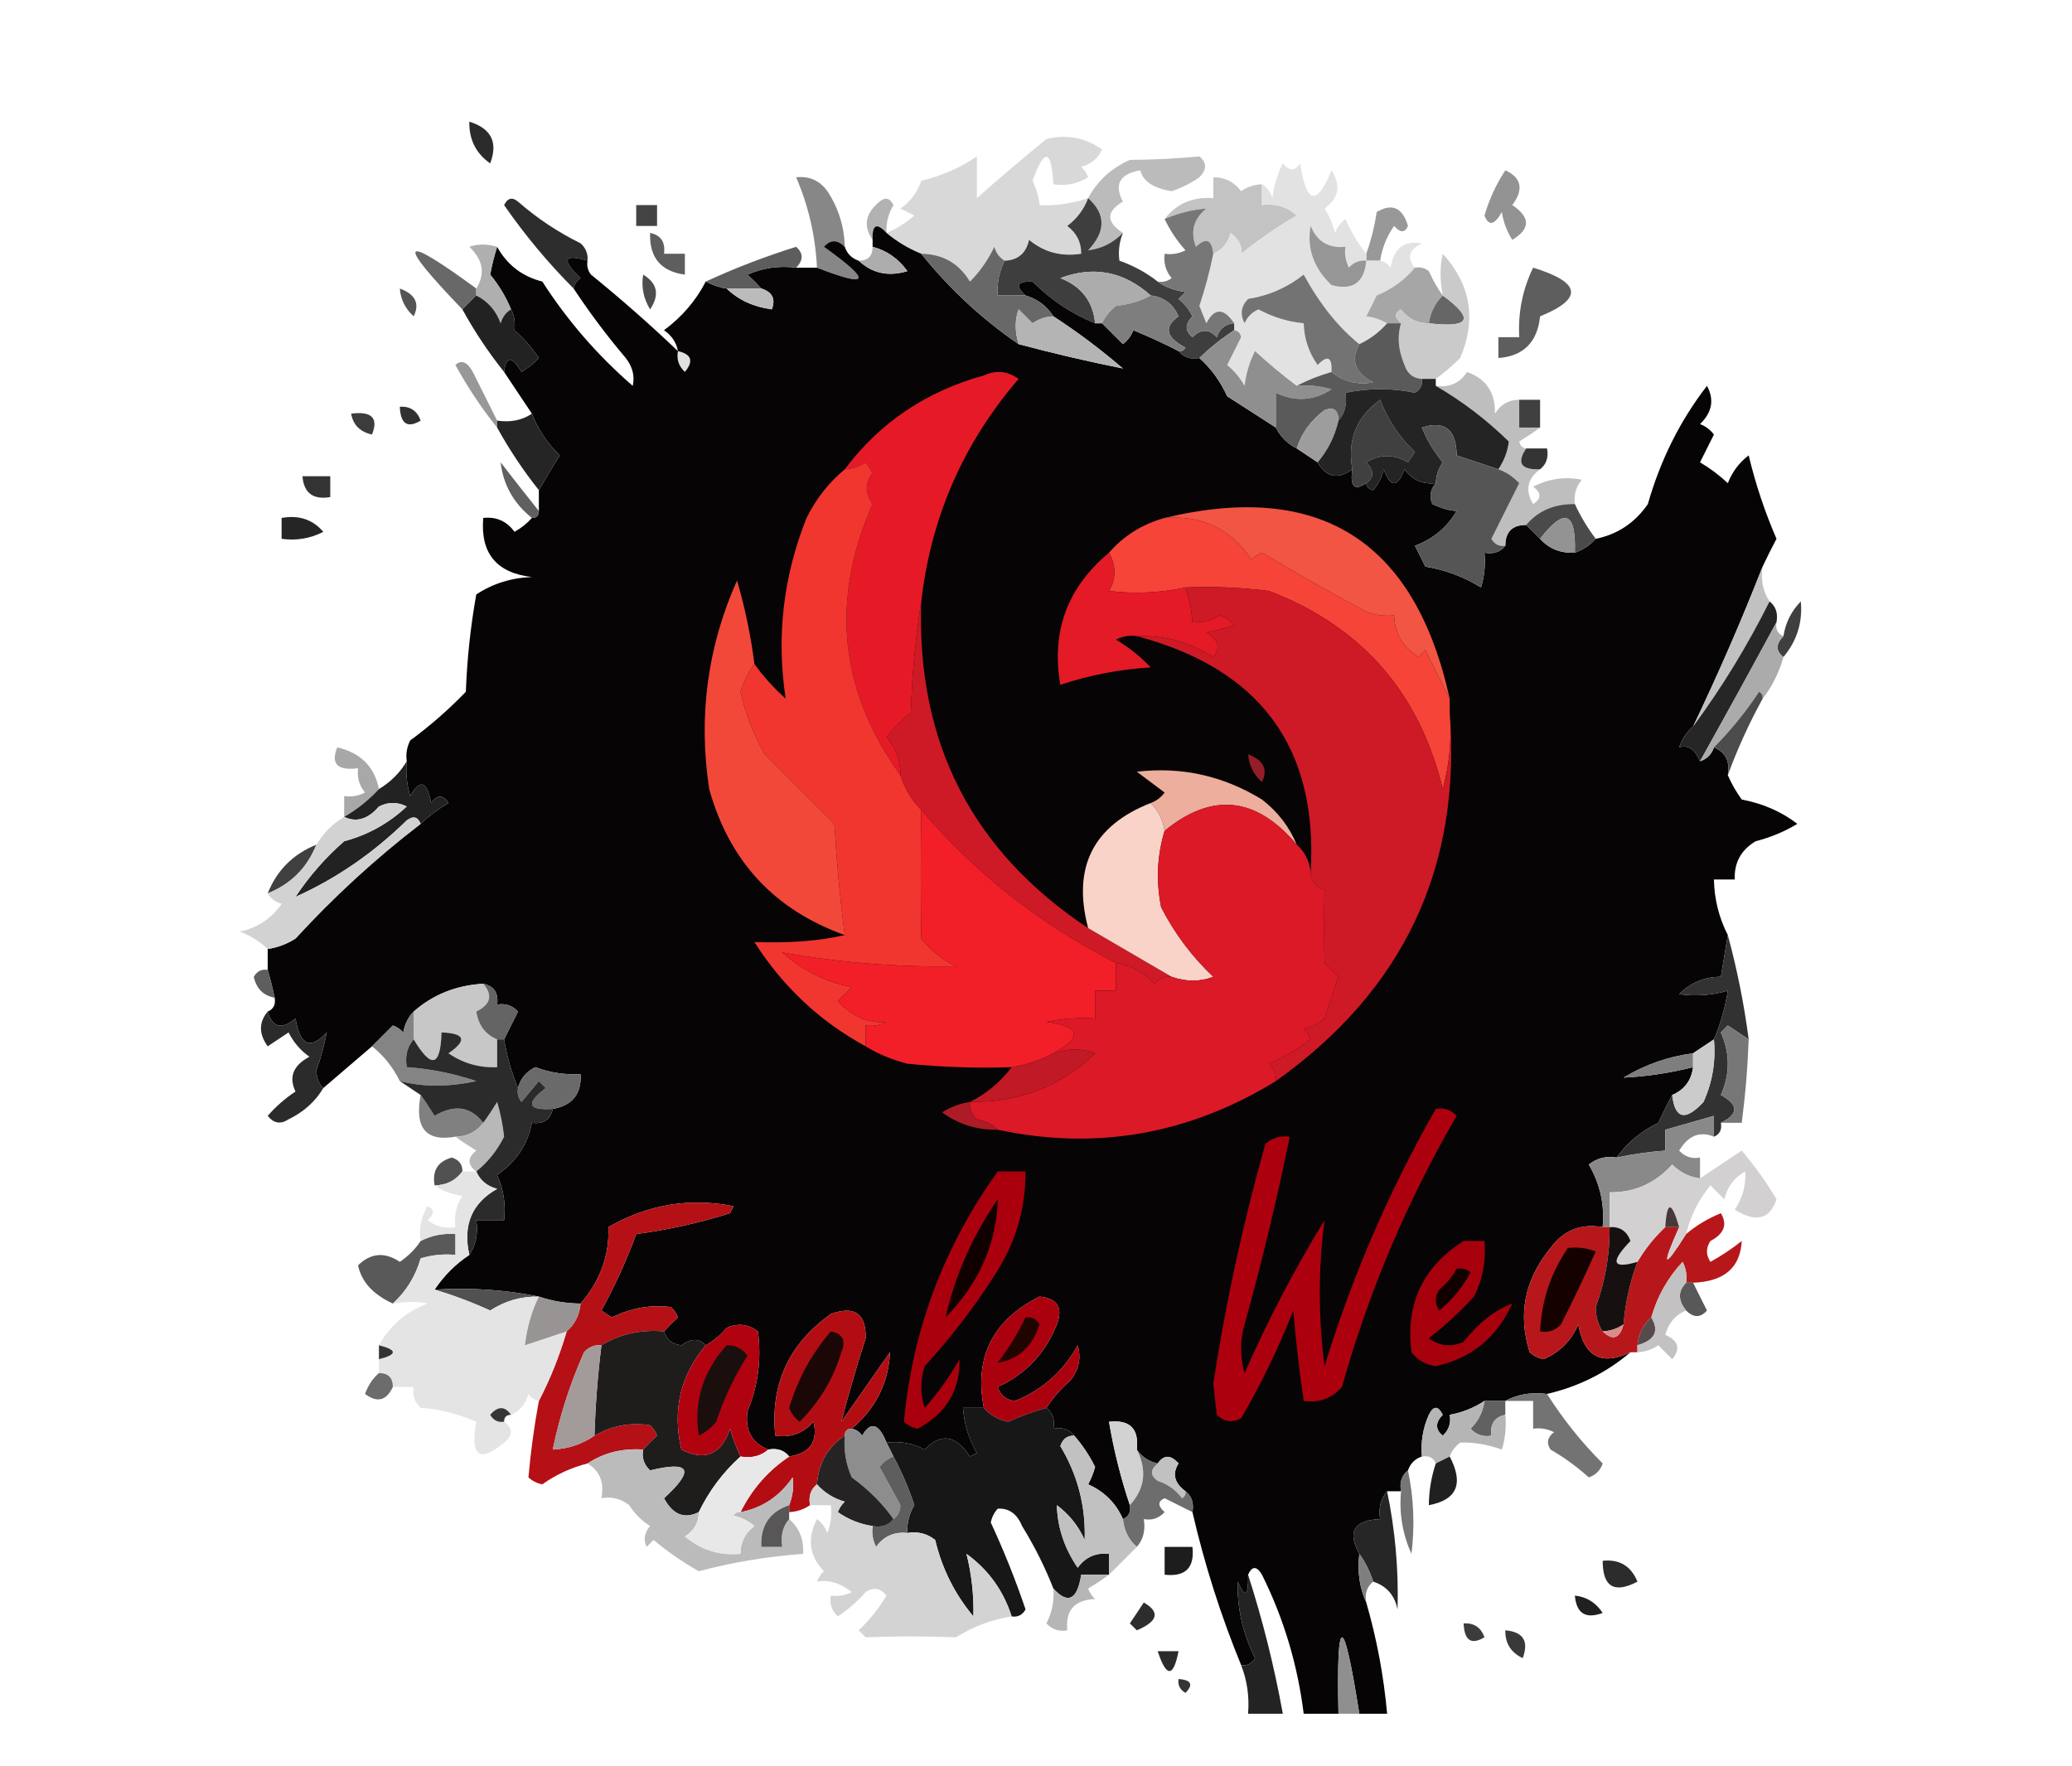 <?xml version="1.0" encoding="UTF-8"?>
<!DOCTYPE svg PUBLIC "-//W3C//DTD SVG 1.1//EN" "http://www.w3.org/Graphics/SVG/1.1/DTD/svg11.dtd">
<svg xmlns="http://www.w3.org/2000/svg" version="1.1" width="298px" height="254px" style="shape-rendering:geometricPrecision; text-rendering:geometricPrecision; image-rendering:optimizeQuality; fill-rule:evenodd; clip-rule:evenodd" xmlns:xlink="http://www.w3.org/1999/xlink">
<g><path style="opacity:1" fill="transparent" d="M -0.5,-0.5 C 98.833,-0.5 198.167,-0.5 297.5,-0.5C 297.5,84.167 297.5,168.833 297.5,253.5C 198.167,253.5 98.833,253.5 -0.5,253.5C -0.5,168.833 -0.5,84.167 -0.5,-0.5 Z"/></g>
<g><path style="opacity:1" fill="#2b2b2b" d="M 67.5,17.5 C 70.654,18.474 71.654,20.474 70.5,23.5C 68.447,22.061 67.447,20.061 67.5,17.5 Z"/></g>
<g><path style="opacity:1" fill="#c3c3c3" d="M 181.5,26.5 C 181.5,27.5 181.5,28.5 181.5,29.5C 183.429,29.231 185.095,29.731 186.5,31C 183.702,32.63 181.035,34.463 178.5,36.5C 178.704,35.471 178.204,34.471 177,33.5C 176.623,34.942 175.79,35.942 174.5,36.5C 174.294,34.451 173.461,34.117 172,35.5C 171.175,33.299 171.675,31.466 173.5,30C 171.481,30.152 169.481,30.652 167.5,31.5C 169.229,29.273 171.562,28.273 174.5,28.5C 174.5,27.5 174.5,26.5 174.5,25.5C 176.143,25.48 177.476,26.147 178.5,27.5C 179.417,26.873 180.417,26.539 181.5,26.5 Z"/></g>
<g><path style="opacity:1" fill="#bbbbbb" d="M 161.5,33.5 C 160.067,34.953 158.4,35.787 156.5,36C 159.059,33.293 159.059,30.793 156.5,28.5C 157.839,26.009 159.839,24.176 162.5,23C 165.911,22.973 169.244,22.806 172.5,22.5C 173.59,23.391 173.59,24.391 172.5,25.5C 171.264,26.357 169.931,27.023 168.5,27.5C 165.888,27.071 164.388,26.071 164,24.5C 161.03,25.022 160.196,26.522 161.5,29C 159.069,30.432 159.069,31.932 161.5,33.5 Z"/></g>
<g><path style="opacity:1" fill="#939393" d="M 216.5,24.5 C 218.84,25.572 219.173,27.238 217.5,29.5C 220.127,31.25 220.127,32.916 217.5,34.5C 216.719,33.271 216.219,31.938 216,30.5C 214.935,32.396 214.102,32.563 213.5,31C 214.2,28.632 215.2,26.466 216.5,24.5 Z"/></g>
<g><path style="opacity:1" fill="#b2b2b2" d="M 127.5,33.5 C 126.075,31.969 125.409,32.302 125.5,34.5C 124.113,32.511 124.447,30.678 126.5,29C 127.332,28.312 127.998,28.479 128.5,29.5C 127.754,30.736 127.421,32.069 127.5,33.5 Z"/></g>
<g><path style="opacity:1" fill="#444444" d="M 91.5,29.5 C 92.5,29.5 93.5,29.5 94.5,29.5C 94.5,30.5 94.5,31.5 94.5,32.5C 93.5,32.5 92.5,32.5 91.5,32.5C 91.5,31.5 91.5,30.5 91.5,29.5 Z"/></g>
<g><path style="opacity:1" fill="#878787" d="M 121.5,35.5 C 120.425,34.438 119.425,34.438 118.5,35.5C 125.468,40.484 125.134,41.484 117.5,38.5C 117.271,33.921 116.271,29.588 114.5,25.5C 116.39,25.297 117.89,25.963 119,27.5C 120.591,29.927 121.425,32.593 121.5,35.5 Z"/></g>
<g><path style="opacity:1" fill="#d8d8d8" d="M 156.5,28.5 C 155.91,30.097 154.91,31.43 153.5,32.5C 154.853,33.524 155.52,34.857 155.5,36.5C 152.635,36.945 150.135,36.279 148,34.5C 147.578,36.426 146.411,37.426 144.5,37.5C 143.778,37.083 143.278,36.416 143,35.5C 142.1,37.398 140.934,39.064 139.5,40.5C 137.919,37.875 135.585,36.542 132.5,36.5C 130.632,35.737 128.965,34.737 127.5,33.5C 128.931,32.918 130.264,32.085 131.5,31C 130.833,30.667 130.167,30.333 129.5,30C 130.939,29.009 131.939,27.676 132.5,26C 135.408,25.311 138.075,24.145 140.5,22.5C 140.5,24.5 140.5,26.5 140.5,28.5C 143.758,25.604 147.091,22.77 150.5,20C 153.387,19.277 156.053,19.777 158.5,21.5C 157.91,22.799 156.91,23.632 155.5,24C 155.957,24.414 156.291,24.914 156.5,25.5C 154.955,26.452 153.288,26.785 151.5,26.5C 151.218,21.421 150.218,21.254 148.5,26C 149.112,27.303 149.446,28.47 149.5,29.5C 151.694,29.642 154.027,29.309 156.5,28.5 Z"/></g>
<g><path style="opacity:1" fill="#989898" d="M 198.5,37.5 C 197.833,37.5 197.167,37.5 196.5,37.5C 196.5,37.167 196.5,36.833 196.5,36.5C 197.185,34.586 197.685,32.586 198,30.5C 200.215,29.18 201.715,29.847 202.5,32.5C 202.062,33.506 201.396,33.506 200.5,32.5C 199.438,34.022 198.771,35.688 198.5,37.5 Z"/></g>
<g><path style="opacity:1" fill="#e2e2e2" d="M 196.5,36.5 C 196.5,36.833 196.5,37.167 196.5,37.5C 197.167,37.5 197.833,37.5 198.5,37.5C 199.117,37.611 199.617,37.944 200,38.5C 200.436,35.716 201.936,34.55 204.5,35C 202.627,35.953 202.294,37.12 203.5,38.5C 202.038,40.255 200.205,41.588 198,42.5C 197.5,43.5 197,44.5 196.5,45.5C 197.472,45.593 198.472,45.926 199.5,46.5C 198.363,47.789 197.03,48.789 195.5,49.5C 192.494,47.087 189.827,43.753 187.5,39.5C 185.138,41.362 182.471,42.529 179.5,43C 178.483,44.05 178.316,45.216 179,46.5C 179.388,45.572 180.055,44.905 181,44.5C 183.047,45.609 185.213,46.276 187.5,46.5C 187.565,48.696 188.232,50.696 189.5,52.5C 190.944,51.019 191.611,51.352 191.5,53.5C 189.694,54.024 188.028,54.691 186.5,55.5C 184.497,53.999 182.497,52.333 180.5,50.5C 179.702,52.078 179.202,53.744 179,55.5C 178.355,54.354 177.522,53.354 176.5,52.5C 177.167,51.167 177.833,49.833 178.5,48.5C 178.376,47.893 178.043,47.56 177.5,47.5C 177.5,47.167 177.5,46.833 177.5,46.5C 175.999,44.261 174.666,44.261 173.5,46.5C 173.167,45.667 172.833,44.833 172.5,44C 173.322,41.528 173.989,39.028 174.5,36.5C 175.79,35.942 176.623,34.942 177,33.5C 178.204,34.471 178.704,35.471 178.5,36.5C 181.035,34.463 183.702,32.63 186.5,31C 185.095,29.731 183.429,29.231 181.5,29.5C 181.5,28.5 181.5,27.5 181.5,26.5C 182.222,26.918 182.722,27.584 183,28.5C 183.202,26.744 183.702,25.078 184.5,23.5C 185.425,24.64 186.259,24.64 187,23.5C 187.876,29.38 189.376,29.713 191.5,24.5C 192.893,26.674 192.56,28.507 190.5,30C 191.191,31.067 191.691,32.234 192,33.5C 192.308,32.692 192.808,32.025 193.5,31.5C 194.325,33.36 195.325,35.026 196.5,36.5 Z"/></g>
<g><path style="opacity:1" fill="#5e5e5e" d="M 93.5,33.5 C 95.048,33.821 95.715,34.821 95.5,36.5C 96.5,36.5 97.5,36.5 98.5,36.5C 98.5,37.5 98.5,38.5 98.5,39.5C 95.043,39.04 93.376,37.04 93.5,33.5 Z"/></g>
<g><path style="opacity:1" fill="#969696" d="M 196.5,37.5 C 196.206,40.646 194.539,41.813 191.5,41C 188.93,38.544 187.93,35.711 188.5,32.5C 189.421,34.756 191.088,35.756 193.5,35.5C 193.351,36.552 193.517,37.552 194,38.5C 194.671,37.748 195.504,37.414 196.5,37.5 Z"/></g>
<g><path style="opacity:1" fill="#2d2d2d" d="M 84.5,37.5 C 81.043,36.485 80.71,37.319 83.5,40C 82.944,40.383 82.611,40.883 82.5,41.5C 78.843,37.836 75.51,33.836 72.5,29.5C 73.002,28.479 73.668,28.312 74.5,29C 77.22,31.381 80.22,33.381 83.5,35C 84.252,35.671 84.586,36.504 84.5,37.5 Z"/></g>
<g><path style="opacity:1" fill="#3e3e3e" d="M 156.5,28.5 C 159.059,30.793 159.059,33.293 156.5,36C 158.4,35.787 160.067,34.953 161.5,33.5C 160.972,34.847 160.805,36.181 161,37.5C 163.058,38.229 164.891,39.229 166.5,40.5C 167.609,41.29 168.942,41.79 170.5,42C 170.167,42.333 169.833,42.667 169.5,43C 170.357,43.689 171.023,44.522 171.5,45.5C 170.41,46.609 170.41,47.609 171.5,48.5C 172.72,47.289 173.887,47.289 175,48.5C 175.417,47.244 176.25,46.577 177.5,46.5C 177.5,46.833 177.5,47.167 177.5,47.5C 175.673,48.691 174.007,50.025 172.5,51.5C 171.209,51.737 170.209,51.404 169.5,50.5C 169.938,50.565 170.272,50.399 170.5,50C 167.675,48.526 167.342,47.026 169.5,45.5C 168.717,43.712 167.384,42.712 165.5,42.5C 161.617,39.033 157.284,38.199 152.5,40C 155.534,41.191 157.201,43.358 157.5,46.5C 154.129,45.147 151.129,43.147 148.5,40.5C 146.279,40.439 145.946,41.105 147.5,42.5C 146.167,42.5 144.833,42.5 143.5,42.5C 143.366,40.709 143.699,39.042 144.5,37.5C 146.411,37.426 147.578,36.426 148,34.5C 150.135,36.279 152.635,36.945 155.5,36.5C 155.52,34.857 154.853,33.524 153.5,32.5C 154.91,31.43 155.91,30.097 156.5,28.5 Z"/></g>
<g><path style="opacity:1" fill="#686868" d="M 68.5,41.5 C 68.5,41.833 68.5,42.167 68.5,42.5C 67.833,43.167 67.167,43.833 66.5,44.5C 56.866,34.472 57.533,33.472 68.5,41.5 Z"/></g>
<g><path style="opacity:1" fill="#060404" d="M 127.5,33.5 C 128.965,34.737 130.632,35.737 132.5,36.5C 136.539,41.54 141.206,45.873 146.5,49.5C 151.515,50.838 156.515,52.005 161.5,53C 158.277,50.236 154.944,47.736 151.5,45.5C 150.564,44.026 149.23,43.026 147.5,42.5C 145.946,41.105 146.279,40.439 148.5,40.5C 151.129,43.147 154.129,45.147 157.5,46.5C 157.833,46.5 158.167,46.5 158.5,46.5C 159.452,47.452 160.452,48.452 161.5,49.5C 162.192,48.975 162.692,48.308 163,47.5C 165.221,48.406 167.388,49.406 169.5,50.5C 170.209,51.404 171.209,51.737 172.5,51.5C 174.179,53 175.512,54.833 176.5,57C 178.862,58.511 181.195,60.011 183.5,61.5C 184.167,62.833 185.167,63.833 186.5,64.5C 187.5,65.167 188.5,65.833 189.5,66.5C 190.748,68.69 192.414,69.023 194.5,67.5C 194.131,69.993 194.797,70.66 196.5,69.5C 196.56,70.043 196.893,70.376 197.5,70.5C 198.251,69.624 198.751,68.624 199,67.5C 200,70.167 201,70.167 202,67.5C 203.11,69.037 204.61,69.704 206.5,69.5C 205.697,70.423 205.53,71.423 206,72.5C 207.303,73.112 208.47,73.445 209.5,73.5C 208.105,75.861 206.105,77.528 203.5,78.5C 204,79.5 204.5,80.5 205,81.5C 207.899,81.977 210.566,82.977 213,84.5C 213.494,82.866 213.66,81.199 213.5,79.5C 214.791,79.737 215.791,79.404 216.5,78.5C 216.5,76.5 217.5,75.5 219.5,75.5C 220.167,76.167 220.833,76.833 221.5,77.5C 222.78,78.931 224.447,79.598 226.5,79.5C 227.71,79.068 228.71,78.401 229.5,77.5C 232.643,76.867 235.143,75.2 237,72.5C 238.803,66.168 241.637,60.501 245.5,55.5C 246.578,57.475 246.245,59.308 244.5,61C 245.308,61.308 245.975,61.808 246.5,62.5C 245.833,63.833 245.167,65.167 244.5,66.5C 245.948,67.354 247.281,68.354 248.5,69.5C 249.148,67.851 250.148,66.517 251.5,65.5C 252.491,69.637 253.824,73.637 255.5,77.5C 254.775,78.867 254.108,80.2 253.5,81.5C 250.495,89.191 247.161,96.857 243.5,104.5C 242.609,105.261 241.942,106.261 241.5,107.5C 242.782,107.088 243.782,107.754 244.5,109.5C 245.5,109.167 246.167,108.5 246.5,107.5C 248.176,108.183 248.843,109.517 248.5,111.5C 249.028,112.721 249.695,113.887 250.5,115C 253.541,115.576 256.208,116.742 258.5,118.5C 256.631,119.624 254.631,120.457 252.5,121C 250.393,122.264 249.393,124.097 249.5,126.5C 248.5,126.5 247.5,126.5 246.5,126.5C 246.56,129.341 247.226,132.007 248.5,134.5C 248.167,136.5 247.833,138.5 247.5,140.5C 245.158,140.504 243.158,141.337 241.5,143C 243.847,143.334 246.181,143.167 248.5,142.5C 248.116,144.929 247.449,147.263 246.5,149.5C 245.5,150.167 244.5,150.833 243.5,151.5C 239.938,151.965 236.605,153.132 233.5,155C 236.832,154.839 240.165,154.339 243.5,153.5C 243.262,155.404 242.262,156.738 240.5,157.5C 239.839,158.718 239.172,160.051 238.5,161.5C 235.987,162.728 233.987,164.395 232.5,166.5C 231.022,166.238 229.689,166.571 228.5,167.5C 230.13,170.276 230.797,173.276 230.5,176.5C 227.348,175.959 224.848,176.959 223,179.5C 219.274,184.055 218.274,189.055 220,194.5C 220.561,195.022 221.228,195.355 222,195.5C 224.321,194.513 225.987,192.846 227,190.5C 227.816,195.157 230.316,196.49 234.5,194.5C 231.053,197.438 227.053,199.438 222.5,200.5C 220.265,200.205 218.265,200.539 216.5,201.5C 215.5,201.5 214.5,201.5 213.5,201.5C 211.989,202.502 210.322,203.169 208.5,203.5C 208.719,204.675 208.386,205.675 207.5,206.5C 206.41,205.609 206.41,204.609 207.5,203.5C 206.833,202.167 206.167,202.167 205.5,203.5C 204.652,205.409 204.318,207.409 204.5,209.5C 203.5,209.833 202.833,210.5 202.5,211.5C 201.596,212.209 201.263,213.209 201.5,214.5C 200.833,214.5 200.167,214.5 199.5,214.5C 198.566,215.568 198.232,216.901 198.5,218.5C 194.727,218.657 193.727,220.324 195.5,223.5C 195.198,226.059 195.532,228.393 196.5,230.5C 198.012,235.729 199.012,241.062 199.5,246.5C 198.167,246.5 196.833,246.5 195.5,246.5C 193.193,231.862 192.193,231.862 192.5,246.5C 190.833,246.5 189.167,246.5 187.5,246.5C 186.627,239.45 184.627,232.784 181.5,226.5C 180.743,225.227 180.077,225.227 179.5,226.5C 179.587,229.598 179.087,229.932 178,227.5C 177.916,231.302 178.749,234.968 180.5,238.5C 180.043,239.298 179.376,239.631 178.5,239.5C 175.569,232.343 173.236,225.009 171.5,217.5C 171.737,216.209 171.404,215.209 170.5,214.5C 168.9,213.318 168.567,211.985 169.5,210.5C 168.386,209.224 167.386,209.224 166.5,210.5C 165.222,210.218 164.222,209.551 163.5,208.5C 163.833,205.5 162.5,204.167 159.5,204.5C 160.192,208.6 161.192,212.6 162.5,216.5C 162.672,217.492 162.338,218.158 161.5,218.5C 160.511,216.218 158.844,214.551 156.5,213.5C 156.931,212.707 157.265,211.873 157.5,211C 156.685,209.357 155.685,207.857 154.5,206.5C 153.791,205.596 152.791,205.263 151.5,205.5C 151.737,204.209 151.404,203.209 150.5,202.5C 151.458,201.038 152.624,199.705 154,198.5C 155.187,196.956 155.52,195.289 155,193.5C 152.931,197.236 149.931,199.903 146,201.5C 144.72,201.387 143.887,200.72 143.5,199.5C 147.53,197.637 150.363,194.637 152,190.5C 152.915,188.08 152.082,186.747 149.5,186.5C 142.756,189.883 140.09,195.216 141.5,202.5C 140.5,202.5 139.5,202.5 138.5,202.5C 138.665,204.827 139.331,206.993 140.5,209C 140.167,209.167 139.833,209.333 139.5,209.5C 137.472,206.403 135.305,206.07 133,208.5C 131.301,207.594 129.467,207.261 127.5,207.5C 126.383,204.721 125.217,204.388 124,206.5C 123.617,205.944 123.117,205.611 122.5,205.5C 125.96,202.58 127.794,198.913 128,194.5C 125.667,197.833 123.333,201.167 121,204.5C 122.031,200.563 123.197,196.563 124.5,192.5C 124.573,188.927 122.906,187.76 119.5,189C 113.432,193.301 110.765,199.135 111.5,206.5C 113.722,206.822 115.556,206.155 117,204.5C 117.669,207.345 116.503,209.012 113.5,209.5C 112.791,208.596 111.791,208.263 110.5,208.5C 108.12,207.537 107.12,205.703 107.5,203C 109.034,199.298 109.534,195.465 109,191.5C 107.612,190.446 106.112,190.28 104.5,191C 103.627,192.045 102.627,192.878 101.5,193.5C 100.54,192.485 99.373,192.485 98,193.5C 96.699,193.361 95.866,192.695 95.5,191.5C 96.091,190.849 96.757,190.182 97.5,189.5C 97.291,188.914 96.957,188.414 96.5,188C 93.563,187.639 90.73,188.139 88,189.5C 87.5,189.167 87,188.833 86.5,188.5C 88.475,184.889 90.142,181.223 91.5,177.5C 96.108,176.889 100.608,175.889 105,174.5C 105.167,174.167 105.333,173.833 105.5,173.5C 99.177,172.243 93.177,173.243 87.5,176.5C 87.665,180.542 86.332,184.209 83.5,187.5C 81.435,187.483 79.435,187.15 77.5,186.5C 72.695,185.513 67.695,185.179 62.5,185.5C 63.861,183.473 65.527,181.806 67.5,180.5C 68.451,179.081 68.784,177.415 68.5,175.5C 69.833,175.5 71.167,175.5 72.5,175.5C 72.756,173.208 72.423,171.041 71.5,169C 74.242,167.114 75.909,164.614 76.5,161.5C 78.179,161.715 79.179,161.048 79.5,159.5C 82.324,159.011 83.657,157.344 83.5,154.5C 81.266,154.62 79.099,154.287 77,153.5C 75.69,154.13 74.856,155.13 74.5,156.5C 73.593,154.343 72.927,152.01 72.5,149.5C 73.153,148.193 73.82,146.86 74.5,145.5C 73.675,144.614 72.675,144.281 71.5,144.5C 71.715,142.821 71.048,141.821 69.5,141.5C 65.603,141.726 62.27,143.059 59.5,145.5C 58.732,146.263 58.232,147.263 58,148.5C 57.586,148.043 57.086,147.709 56.5,147.5C 55.452,148.548 54.452,149.548 53.5,150.5C 51.167,152.5 48.833,154.5 46.5,156.5C 45.861,155.903 45.528,155.07 45.5,154C 46.156,152.091 46.656,150.258 47,148.5C 44.641,151.038 43.141,150.371 42.5,146.5C 40.512,148.147 39.179,147.814 38.5,145.5C 39.338,145.158 39.672,144.492 39.5,143.5C 39.208,142.126 38.875,140.793 38.5,139.5C 38.5,138.5 38.5,137.5 38.5,136.5C 39.922,136.291 41.255,135.791 42.5,135C 48.044,128.953 54.044,123.453 60.5,118.5C 61.66,117.389 62.993,116.389 64.5,115.5C 63.726,114.289 62.893,114.289 62,115.5C 61.418,112.332 60.418,111.999 59,114.5C 58.507,112.866 58.34,111.199 58.5,109.5C 58.35,108.448 58.517,107.448 59,106.5C 61.854,104.402 64.521,102.069 67,99.5C 67.172,94.798 67.672,90.132 68.5,85.5C 70.896,83.933 73.563,83.1 76.5,83C 71.407,82.409 69.073,79.576 69.5,74.5C 71.39,74.296 72.89,74.963 74,76.5C 74.995,75.934 75.828,75.267 76.5,74.5C 77.167,74.5 77.5,74.167 77.5,73.5C 77.5,72.5 77.5,71.5 77.5,70.5C 78.446,68.868 79.446,67.201 80.5,65.5C 78.684,63.71 77.351,61.71 76.5,59.5C 75.167,57.5 73.833,55.5 72.5,53.5C 72.775,51.158 73.608,51.158 75,53.5C 75.925,52.953 76.758,52.287 77.5,51.5C 76.52,50.019 75.353,48.685 74,47.5C 74.109,46.231 73.942,45.231 73.5,44.5C 72.763,42.695 71.763,41.029 70.5,39.5C 70.76,38.095 71.093,36.762 71.5,35.5C 72.933,38.097 75.099,39.763 78,40.5C 81.586,46.091 85.92,51.091 91,55.5C 91.315,54.092 90.982,52.759 90,51.5C 87.283,48.29 84.783,44.956 82.5,41.5C 82.611,40.883 82.944,40.383 83.5,40C 80.71,37.319 81.043,36.485 84.5,37.5C 84.369,38.239 84.536,38.906 85,39.5C 89.405,43.083 93.572,46.75 97.5,50.5C 97.279,49.265 96.612,48.265 95.5,47.5C 98.111,45.552 100.111,43.218 101.5,40.5C 102.561,41.041 103.561,41.374 104.5,41.5C 106.203,43.141 108.37,44.141 111,44.5C 111.585,43.002 111.085,42.002 109.5,41.5C 108.909,40.849 108.243,40.182 107.5,39.5C 109.743,38.526 112.076,38.192 114.5,38.5C 115.5,38.5 116.5,38.5 117.5,38.5C 125.134,41.484 125.468,40.484 118.5,35.5C 119.425,34.438 120.425,34.438 121.5,35.5C 121.833,36.5 122.5,37.167 123.5,37.5C 125.455,39.326 127.788,39.826 130.5,39C 129.211,37.198 127.544,36.031 125.5,35.5C 125.5,35.167 125.5,34.833 125.5,34.5C 125.409,32.302 126.075,31.969 127.5,33.5 Z"/></g>
<g><path style="opacity:1" fill="#adadad" d="M 125.5,35.5 C 127.544,36.031 129.211,37.198 130.5,39C 127.788,39.826 125.455,39.326 123.5,37.5C 124.833,37.5 125.5,36.833 125.5,35.5 Z"/></g>
<g><path style="opacity:1" fill="#5d5d5d" d="M 114.5,38.5 C 112.076,38.192 109.743,38.526 107.5,39.5C 108.243,40.182 108.909,40.849 109.5,41.5C 107.833,41.5 106.167,41.5 104.5,41.5C 103.561,41.374 102.561,41.041 101.5,40.5C 105.705,38.561 110.039,36.894 114.5,35.5C 115.562,36.425 115.562,37.425 114.5,38.5 Z"/></g>
<g><path style="opacity:1" fill="#777777" d="M 174.5,36.5 C 173.989,39.028 173.322,41.528 172.5,44C 172.833,44.833 173.167,45.667 173.5,46.5C 174.666,44.261 175.999,44.261 177.5,46.5C 176.25,46.577 175.417,47.244 175,48.5C 173.887,47.289 172.72,47.289 171.5,48.5C 170.41,47.609 170.41,46.609 171.5,45.5C 171.023,44.522 170.357,43.689 169.5,43C 169.833,42.667 170.167,42.333 170.5,42C 168.942,41.79 167.609,41.29 166.5,40.5C 167.239,40.631 167.906,40.464 168.5,40C 167.663,38.989 167.33,37.822 167.5,36.5C 168.552,36.65 169.552,36.483 170.5,36C 169.252,34.6 168.252,33.1 167.5,31.5C 169.481,30.652 171.481,30.152 173.5,30C 171.675,31.466 171.175,33.299 172,35.5C 173.461,34.117 174.294,34.451 174.5,36.5 Z"/></g>
<g><path style="opacity:1" fill="#afafaf" d="M 71.5,35.5 C 71.093,36.762 70.76,38.095 70.5,39.5C 71.763,41.029 72.763,42.695 73.5,44.5C 72.778,44.917 72.278,45.584 72,46.5C 71.34,44.676 70.173,43.343 68.5,42.5C 68.5,42.167 68.5,41.833 68.5,41.5C 69.819,39.395 69.486,37.395 67.5,35.5C 68.712,35.07 70.045,35.07 71.5,35.5 Z"/></g>
<g><path style="opacity:1" fill="#acacac" d="M 165.5,42.5 C 164.048,43.302 162.382,43.802 160.5,44C 159.619,44.708 158.953,45.542 158.5,46.5C 158.167,46.5 157.833,46.5 157.5,46.5C 157.201,43.358 155.534,41.191 152.5,40C 157.284,38.199 161.617,39.033 165.5,42.5 Z"/></g>
<g><path style="opacity:1" fill="#5e5e5e" d="M 220.5,38.5 C 227.416,40.618 227.749,42.951 221.5,45.5C 221.109,49.225 219.109,51.225 215.5,51.5C 215.5,50.5 215.5,49.5 215.5,48.5C 216.5,48.5 217.5,48.5 218.5,48.5C 218.311,44.963 218.977,41.63 220.5,38.5 Z"/></g>
<g><path style="opacity:1" fill="#545454" d="M 57.5,41.5 C 59.728,42.322 60.395,43.655 59.5,45.5C 58.295,44.423 57.628,43.09 57.5,41.5 Z"/></g>
<g><path style="opacity:1" fill="#bbbbbb" d="M 104.5,41.5 C 106.167,41.5 107.833,41.5 109.5,41.5C 111.085,42.002 111.585,43.002 111,44.5C 108.37,44.141 106.203,43.141 104.5,41.5 Z"/></g>
<g><path style="opacity:1" fill="#a6a6a6" d="M 203.5,38.5 C 204.239,38.369 204.906,38.536 205.5,39C 206.085,40.302 206.751,41.469 207.5,42.5C 206.4,43.605 205.733,44.938 205.5,46.5C 203.857,46.52 202.524,45.853 201.5,44.5C 200.537,44.97 200.537,45.636 201.5,46.5C 200.833,46.5 200.167,46.5 199.5,46.5C 198.472,45.926 197.472,45.593 196.5,45.5C 197,44.5 197.5,43.5 198,42.5C 200.205,41.588 202.038,40.255 203.5,38.5 Z"/></g>
<g><path style="opacity:1" fill="#4d4d4d" d="M 92.5,39.5 C 94.561,40.751 94.894,42.418 93.5,44.5C 92.548,42.955 92.215,41.288 92.5,39.5 Z"/></g>
<g><path style="opacity:1" fill="#686868" d="M 144.5,37.5 C 143.699,39.042 143.366,40.709 143.5,42.5C 144.833,42.5 146.167,42.5 147.5,42.5C 149.23,43.026 150.564,44.026 151.5,45.5C 150.417,45.539 149.417,45.873 148.5,46.5C 147.833,45.833 147.167,45.167 146.5,44.5C 145.948,46.003 145.948,47.669 146.5,49.5C 141.206,45.873 136.539,41.54 132.5,36.5C 135.585,36.542 137.919,37.875 139.5,40.5C 140.934,39.064 142.1,37.398 143,35.5C 143.278,36.416 143.778,37.083 144.5,37.5 Z"/></g>
<g><path style="opacity:1" fill="#7e7e7e" d="M 165.5,42.5 C 167.384,42.712 168.717,43.712 169.5,45.5C 167.342,47.026 167.675,48.526 170.5,50C 170.272,50.399 169.938,50.565 169.5,50.5C 167.388,49.406 165.221,48.406 163,47.5C 162.692,48.308 162.192,48.975 161.5,49.5C 160.452,48.452 159.452,47.452 158.5,46.5C 158.953,45.542 159.619,44.708 160.5,44C 162.382,43.802 164.048,43.302 165.5,42.5 Z"/></g>
<g><path style="opacity:1" fill="#737373" d="M 195.5,49.5 C 194.215,51.806 194.882,53.639 197.5,55C 195.225,55.405 193.225,54.905 191.5,53.5C 191.611,51.352 190.944,51.019 189.5,52.5C 188.232,50.696 187.565,48.696 187.5,46.5C 185.213,46.276 183.047,45.609 181,44.5C 180.055,44.905 179.388,45.572 179,46.5C 178.316,45.216 178.483,44.05 179.5,43C 182.471,42.529 185.138,41.362 187.5,39.5C 189.827,43.753 192.494,47.087 195.5,49.5 Z"/></g>
<g><path style="opacity:1" fill="#666666" d="M 207.5,42.5 C 212.12,45.873 211.454,47.207 205.5,46.5C 205.733,44.938 206.4,43.605 207.5,42.5 Z"/></g>
<g><path style="opacity:1" fill="#222222" d="M 68.5,42.5 C 70.173,43.343 71.34,44.676 72,46.5C 72.278,45.584 72.778,44.917 73.5,44.5C 73.942,45.231 74.109,46.231 74,47.5C 75.353,48.685 76.52,50.019 77.5,51.5C 76.758,52.287 75.925,52.953 75,53.5C 73.608,51.158 72.775,51.158 72.5,53.5C 70.265,50.709 68.265,47.709 66.5,44.5C 67.167,43.833 67.833,43.167 68.5,42.5 Z"/></g>
<g><path style="opacity:1" fill="#b4b4b4" d="M 151.5,45.5 C 154.944,47.736 158.277,50.236 161.5,53C 156.515,52.005 151.515,50.838 146.5,49.5C 145.948,47.669 145.948,46.003 146.5,44.5C 147.167,45.167 147.833,45.833 148.5,46.5C 149.417,45.873 150.417,45.539 151.5,45.5 Z"/></g>
<g><path style="opacity:1" fill="#cacaca" d="M 206.5,54.5 C 205.833,54.5 205.167,54.5 204.5,54.5C 203.25,54.423 202.417,53.756 202,52.5C 201.091,50.343 200.925,48.343 201.5,46.5C 200.537,45.636 200.537,44.97 201.5,44.5C 202.524,45.853 203.857,46.52 205.5,46.5C 211.454,47.207 212.12,45.873 207.5,42.5C 207.08,40.326 207.08,38.326 207.5,36.5C 211.542,40.957 212.375,45.957 210,51.5C 208.855,52.636 207.688,53.636 206.5,54.5 Z"/></g>
<g><path style="opacity:1" fill="#e0e0e0" d="M 97.5,50.5 C 99.465,50.948 99.798,51.948 98.5,53.5C 97.614,52.675 97.281,51.675 97.5,50.5 Z"/></g>
<g><path style="opacity:1" fill="#8f8f8f" d="M 177.5,47.5 C 178.043,47.56 178.376,47.893 178.5,48.5C 177.833,49.833 177.167,51.167 176.5,52.5C 177.522,53.354 178.355,54.354 179,55.5C 179.202,53.744 179.702,52.078 180.5,50.5C 182.497,52.333 184.497,53.999 186.5,55.5C 188.199,55.34 189.866,55.507 191.5,56C 188.947,57.656 186.281,57.823 183.5,56.5C 183.5,58.167 183.5,59.833 183.5,61.5C 181.195,60.011 178.862,58.511 176.5,57C 175.512,54.833 174.179,53 172.5,51.5C 174.007,50.025 175.673,48.691 177.5,47.5 Z"/></g>
<g><path style="opacity:1" fill="#989898" d="M 71.5,60.5 C 71.5,60.833 71.5,61.167 71.5,61.5C 69.275,58.738 67.275,55.738 65.5,52.5C 66.355,51.707 67.189,52.04 68,53.5C 69.193,55.886 70.36,58.22 71.5,60.5 Z"/></g>
<g><path style="opacity:1" fill="#5a5a5a" d="M 199.5,46.5 C 200.167,46.5 200.833,46.5 201.5,46.5C 200.925,48.343 201.091,50.343 202,52.5C 202.417,53.756 203.25,54.423 204.5,54.5C 204.631,55.376 204.298,56.043 203.5,56.5C 200.229,55.802 196.896,55.802 193.5,56.5C 193.768,58.099 193.434,59.432 192.5,60.5C 192.483,58.972 191.816,58.472 190.5,59C 188.536,60.451 187.203,62.284 186.5,64.5C 185.167,63.833 184.167,62.833 183.5,61.5C 183.5,59.833 183.5,58.167 183.5,56.5C 186.281,57.823 188.947,57.656 191.5,56C 189.866,55.507 188.199,55.34 186.5,55.5C 188.028,54.691 189.694,54.024 191.5,53.5C 193.225,54.905 195.225,55.405 197.5,55C 194.882,53.639 194.215,51.806 195.5,49.5C 197.03,48.789 198.363,47.789 199.5,46.5 Z"/></g>
<g><path style="opacity:1" fill="#313131" d="M 57.5,58.5 C 58.995,58.415 59.995,59.081 60.5,60.5C 58.604,61.639 57.604,60.973 57.5,58.5 Z"/></g>
<g><path style="opacity:1" fill="#bebebe" d="M 218.5,57.5 C 218.5,58.833 218.5,60.167 218.5,61.5C 219.5,61.5 220.5,61.5 221.5,61.5C 220.602,62.158 219.602,62.824 218.5,63.5C 218.624,64.107 218.957,64.44 219.5,64.5C 218.086,66.598 218.752,67.598 221.5,67.5C 219.649,68.866 219.316,70.533 220.5,72.5C 221.711,71.726 221.711,70.893 220.5,70C 222.754,68.85 225.087,68.516 227.5,69C 226.663,70.011 226.33,71.178 226.5,72.5C 223.539,72.464 221.206,73.464 219.5,75.5C 217.5,75.5 216.5,76.5 216.5,78.5C 215.624,78.631 214.957,78.297 214.5,77.5C 215.833,74.833 217.167,72.167 218.5,69.5C 217.643,68.575 216.643,67.908 215.5,67.5C 216.357,66.198 216.857,64.865 217,63.5C 213.791,60.365 210.291,57.698 206.5,55.5C 208.451,55.773 209.951,55.107 211,53.5C 213.761,54.499 215.094,56.499 215,59.5C 215.816,58.177 216.983,57.511 218.5,57.5 Z"/></g>
<g><path style="opacity:1" fill="#404040" d="M 218.5,57.5 C 219.5,57.5 220.5,57.5 221.5,57.5C 221.5,58.833 221.5,60.167 221.5,61.5C 220.5,61.5 219.5,61.5 218.5,61.5C 218.5,60.167 218.5,58.833 218.5,57.5 Z"/></g>
<g><path style="opacity:1" fill="#3c3c3c" d="M 50.5,59.5 C 53.462,59.117 54.462,60.117 53.5,62.5C 51.787,62.121 50.787,61.121 50.5,59.5 Z"/></g>
<g><path style="opacity:1" fill="#252525" d="M 76.5,59.5 C 77.351,61.71 78.684,63.71 80.5,65.5C 79.446,67.201 78.446,68.868 77.5,70.5C 75.255,67.68 73.255,64.68 71.5,61.5C 71.5,61.167 71.5,60.833 71.5,60.5C 73.415,60.785 75.081,60.451 76.5,59.5 Z"/></g>
<g><path style="opacity:1" fill="#9d9d9d" d="M 192.5,60.5 C 191.971,62.784 190.971,64.784 189.5,66.5C 188.5,65.833 187.5,65.167 186.5,64.5C 187.203,62.284 188.536,60.451 190.5,59C 191.816,58.472 192.483,58.972 192.5,60.5 Z"/></g>
<g><path style="opacity:1" fill="#404040" d="M 196.5,69.5 C 194.797,70.66 194.131,69.993 194.5,67.5C 193.75,63.303 195.083,59.969 198.5,57.5C 199.618,60.436 201.285,62.936 203.5,65C 203.167,65.5 202.833,66 202.5,66.5C 200.484,65.294 198.484,65.294 196.5,66.5C 197.653,67.687 197.653,68.687 196.5,69.5 Z"/></g>
<g><path style="opacity:1" fill="#343434" d="M 219.5,64.5 C 220.5,64.5 221.5,64.5 222.5,64.5C 222.737,65.791 222.404,66.791 221.5,67.5C 218.752,67.598 218.086,66.598 219.5,64.5 Z"/></g>
<g><path style="opacity:1" fill="#242424" d="M 204.5,54.5 C 205.167,54.5 205.833,54.5 206.5,54.5C 206.5,54.833 206.5,55.167 206.5,55.5C 210.291,57.698 213.791,60.365 217,63.5C 216.857,64.865 216.357,66.198 215.5,67.5C 213.5,66.833 211.5,66.167 209.5,65.5C 209.454,61.765 207.787,60.432 204.5,61.5C 205.248,63.333 206.248,64.999 207.5,66.5C 206.873,67.417 206.539,68.417 206.5,69.5C 204.61,69.704 203.11,69.037 202,67.5C 201,70.167 200,70.167 199,67.5C 198.751,68.624 198.251,69.624 197.5,70.5C 196.893,70.376 196.56,70.043 196.5,69.5C 197.653,68.687 197.653,67.687 196.5,66.5C 198.484,65.294 200.484,65.294 202.5,66.5C 202.833,66 203.167,65.5 203.5,65C 201.285,62.936 199.618,60.436 198.5,57.5C 195.083,59.969 193.75,63.303 194.5,67.5C 192.414,69.023 190.748,68.69 189.5,66.5C 190.971,64.784 191.971,62.784 192.5,60.5C 193.434,59.432 193.768,58.099 193.5,56.5C 196.896,55.802 200.229,55.802 203.5,56.5C 204.298,56.043 204.631,55.376 204.5,54.5 Z"/></g>
<g><path style="opacity:1" fill="#e61a27" d="M 132.5,86.5 C 131.673,91.651 131.173,96.984 131,102.5C 129.702,103.56 128.535,104.726 127.5,106C 128.856,107.567 129.523,109.4 129.5,111.5C 120.727,99.344 119.394,86.344 125.5,72.5C 124.393,70.94 124.393,69.44 125.5,68C 125.167,67.5 124.833,67 124.5,66.5C 123.583,67.127 122.583,67.461 121.5,67.5C 126.502,60.811 133.169,56.311 141.5,54C 143.259,53.203 144.926,53.369 146.5,54.5C 138.565,63.706 133.898,74.373 132.5,86.5 Z"/></g>
<g><path style="opacity:1" fill="#333333" d="M 43.5,68.5 C 44.833,68.5 46.167,68.5 47.5,68.5C 47.5,69.5 47.5,70.5 47.5,71.5C 45.027,71.912 43.694,70.912 43.5,68.5 Z"/></g>
<g><path style="opacity:1" fill="#606060" d="M 77.5,73.5 C 77.5,74.167 77.167,74.5 76.5,74.5C 73.875,72.397 72.375,69.73 72,66.5C 73.853,68.903 75.686,71.236 77.5,73.5 Z"/></g>
<g><path style="opacity:1" fill="#555555" d="M 215.5,67.5 C 216.643,67.908 217.643,68.575 218.5,69.5C 217.167,72.167 215.833,74.833 214.5,77.5C 214.957,78.297 215.624,78.631 216.5,78.5C 215.791,79.404 214.791,79.737 213.5,79.5C 213.66,81.199 213.494,82.866 213,84.5C 210.566,82.977 207.899,81.977 205,81.5C 204.5,80.5 204,79.5 203.5,78.5C 206.105,77.528 208.105,75.861 209.5,73.5C 208.47,73.445 207.303,73.112 206,72.5C 205.53,71.423 205.697,70.423 206.5,69.5C 206.539,68.417 206.873,67.417 207.5,66.5C 206.248,64.999 205.248,63.333 204.5,61.5C 207.787,60.432 209.454,61.765 209.5,65.5C 211.5,66.167 213.5,66.833 215.5,67.5 Z"/></g>
<g><path style="opacity:1" fill="#4a4a4a" d="M 226.5,72.5 C 227.313,74.261 228.313,75.927 229.5,77.5C 228.71,78.401 227.71,79.068 226.5,79.5C 226.685,73.606 225.018,72.939 221.5,77.5C 220.833,76.833 220.167,76.167 219.5,75.5C 221.206,73.464 223.539,72.464 226.5,72.5 Z"/></g>
<g><path style="opacity:1" fill="#252525" d="M 40.5,74.5 C 42.977,74.051 44.977,74.718 46.5,76.5C 44.604,77.466 42.604,77.799 40.5,77.5C 40.5,76.5 40.5,75.5 40.5,74.5 Z"/></g>
<g><path style="opacity:1" fill="#939393" d="M 226.5,79.5 C 224.447,79.598 222.78,78.931 221.5,77.5C 225.018,72.939 226.685,73.606 226.5,79.5 Z"/></g>
<g><path style="opacity:1" fill="#f64438" d="M 167.5,74.5 C 172.894,74.085 177.061,76.085 180,80.5C 180.414,80.043 180.914,79.709 181.5,79.5C 186.418,82.423 191.418,85.256 196.5,88C 197.793,88.49 199.127,88.657 200.5,88.5C 200.606,91.109 201.772,93.109 204,94.5C 204.333,94.167 204.667,93.833 205,93.5C 206.213,95.925 207.379,98.258 208.5,100.5C 208.5,101.167 208.5,101.833 208.5,102.5C 208.823,106.226 208.489,109.893 207.5,113.5C 204.138,99.591 195.804,90.091 182.5,85C 178.514,84.501 174.514,84.335 170.5,84.5C 166.854,85.283 163.188,85.45 159.5,85C 160.536,83.225 160.536,81.391 159.5,79.5C 161.629,77.05 164.296,75.383 167.5,74.5 Z"/></g>
<g><path style="opacity:1" fill="#f25543" d="M 208.5,100.5 C 207.379,98.258 206.213,95.925 205,93.5C 204.667,93.833 204.333,94.167 204,94.5C 201.772,93.109 200.606,91.109 200.5,88.5C 199.127,88.657 197.793,88.49 196.5,88C 191.418,85.256 186.418,82.423 181.5,79.5C 180.914,79.709 180.414,80.043 180,80.5C 177.061,76.085 172.894,74.085 167.5,74.5C 189.839,69.133 203.505,77.799 208.5,100.5 Z"/></g>
<g><path style="opacity:1" fill="#e41a26" d="M 159.5,79.5 C 160.536,81.391 160.536,83.225 159.5,85C 163.188,85.45 166.854,85.283 170.5,84.5C 171.038,86.117 171.371,87.784 171.5,89.5C 172.93,89.579 174.264,89.246 175.5,88.5C 176.308,88.808 176.975,89.308 177.5,90C 176.167,90.333 174.833,90.667 173.5,91C 175.26,91.965 175.594,93.132 174.5,94.5C 171.182,92.367 167.515,91.367 163.5,91.5C 162.448,91.35 161.448,91.517 160.5,92C 162.349,93.093 164.016,94.426 165.5,96C 161.045,96.264 156.711,97.098 152.5,98.5C 151.168,90.828 153.502,84.494 159.5,79.5 Z"/></g>
<g><path style="opacity:1" fill="#c1c1c1" d="M 253.5,81.5 C 253.216,83.415 253.549,85.081 254.5,86.5C 251.321,92.87 247.654,98.87 243.5,104.5C 247.161,96.857 250.495,89.191 253.5,81.5 Z"/></g>
<g><path style="opacity:1" fill="#cd1a26" d="M 170.5,84.5 C 174.514,84.335 178.514,84.501 182.5,85C 195.804,90.091 204.138,99.591 207.5,113.5C 208.489,109.893 208.823,106.226 208.5,102.5C 210.211,124.752 201.877,142.419 183.5,155.5C 183.586,154.504 183.252,153.671 182.5,153C 184.632,152.08 186.632,150.913 188.5,149.5C 188.291,148.914 187.957,148.414 187.5,148C 188.624,147.751 189.624,147.251 190.5,146.5C 191.167,144.5 191.833,142.5 192.5,140.5C 191.833,139.833 191.167,139.167 190.5,138.5C 190.417,135 190.417,131.5 190.5,128C 189.244,127.583 188.577,126.75 188.5,125.5C 189.592,107.551 181.259,96.217 163.5,91.5C 167.515,91.367 171.182,92.367 174.5,94.5C 175.594,93.132 175.26,91.965 173.5,91C 174.833,90.667 176.167,90.333 177.5,90C 176.975,89.308 176.308,88.808 175.5,88.5C 174.264,89.246 172.93,89.579 171.5,89.5C 171.371,87.784 171.038,86.117 170.5,84.5 Z"/></g>
<g><path style="opacity:1" fill="#3f3f3f" d="M 256.5,94.5 C 255.375,93.652 255.375,92.652 256.5,91.5C 256.795,89.577 257.628,87.91 259,86.5C 259.277,89.501 258.444,92.168 256.5,94.5 Z"/></g>
<g><path style="opacity:1" fill="#262626" d="M 254.5,86.5 C 255.404,87.209 255.737,88.209 255.5,89.5C 251.919,96.115 248.252,102.782 244.5,109.5C 243.782,107.754 242.782,107.088 241.5,107.5C 241.942,106.261 242.609,105.261 243.5,104.5C 247.654,98.87 251.321,92.87 254.5,86.5 Z"/></g>
<g><path style="opacity:1" fill="#ababab" d="M 255.5,89.5 C 255.328,90.492 255.662,91.158 256.5,91.5C 255.375,92.652 255.375,93.652 256.5,94.5C 255.87,96.75 254.87,98.75 253.5,100.5C 253.565,100.062 253.399,99.728 253,99.5C 251.054,102.42 248.887,105.087 246.5,107.5C 246.167,108.5 245.5,109.167 244.5,109.5C 248.252,102.782 251.919,96.115 255.5,89.5 Z"/></g>
<g><path style="opacity:1" fill="#f1362f" d="M 129.5,111.5 C 130.11,113.434 131.11,115.101 132.5,116.5C 132.403,122.682 132.403,128.849 132.5,135C 133.878,136.713 135.545,138.047 137.5,139C 129.043,139.126 120.71,138.459 112.5,137C 115.389,139.556 118.722,141.223 122.5,142C 121.833,142.667 121.167,143.333 120.5,144C 122.604,146.238 124.938,147.238 127.5,147C 126.552,147.483 125.552,147.649 124.5,147.5C 124.5,148.5 124.5,149.5 124.5,150.5C 117.923,146.926 112.59,141.926 108.5,135.5C 113.499,135.679 117.833,135.345 121.5,134.5C 120.842,129.517 120.342,124.184 120,118.5C 116.667,115.167 113.333,111.833 110,108.5C 108.377,105.673 107.21,102.673 106.5,99.5C 106.994,97.975 107.661,96.641 108.5,95.5C 109.764,97.27 111.264,98.937 113,100.5C 111.637,91.595 112.637,82.928 116,74.5C 117.371,71.734 119.204,69.401 121.5,67.5C 122.583,67.461 123.583,67.127 124.5,66.5C 124.833,67 125.167,67.5 125.5,68C 124.393,69.44 124.393,70.94 125.5,72.5C 119.394,86.344 120.727,99.344 129.5,111.5 Z"/></g>
<g><path style="opacity:1" fill="#4c4c4c" d="M 253.5,100.5 C 251.519,104.122 249.852,107.789 248.5,111.5C 248.843,109.517 248.176,108.183 246.5,107.5C 248.887,105.087 251.054,102.42 253,99.5C 253.399,99.728 253.565,100.062 253.5,100.5 Z"/></g>
<g><path style="opacity:1" fill="#931d29" d="M 179.5,108.5 C 181.728,109.322 182.395,110.655 181.5,112.5C 180.295,111.423 179.628,110.09 179.5,108.5 Z"/></g>
<g><path style="opacity:1" fill="#f2483a" d="M 108.5,95.5 C 107.661,96.641 106.994,97.975 106.5,99.5C 107.21,102.673 108.377,105.673 110,108.5C 113.333,111.833 116.667,115.167 120,118.5C 120.342,124.184 120.842,129.517 121.5,134.5C 111.389,130.888 104.889,123.888 102,113.5C 100.405,103.056 101.739,93.056 106,83.5C 107.156,87.44 107.99,91.44 108.5,95.5 Z"/></g>
<g><path style="opacity:1" fill="#a8a8a8" d="M 54.5,113.5 C 53.055,115.063 51.389,116.396 49.5,117.5C 49.5,116.5 49.5,115.5 49.5,114.5C 50.552,114.649 51.552,114.483 52.5,114C 51.663,112.989 51.33,111.822 51.5,110.5C 48.538,110.883 47.538,109.883 48.5,107.5C 51.86,108.276 53.86,110.276 54.5,113.5 Z"/></g>
<g><path style="opacity:1" fill="#ce1a26" d="M 132.5,86.5 C 131.782,106.733 139.782,122.4 156.5,133.5C 160.535,135.848 164.535,138.182 168.5,140.5C 167.504,140.414 166.671,140.748 166,141.5C 164.538,139.852 162.705,138.852 160.5,138.5C 149.712,133.048 140.378,125.715 132.5,116.5C 131.11,115.101 130.11,113.434 129.5,111.5C 129.523,109.4 128.856,107.567 127.5,106C 128.535,104.726 129.702,103.56 131,102.5C 131.173,96.984 131.673,91.651 132.5,86.5 Z"/></g>
<g><path style="opacity:1" fill="#222222" d="M 58.5,109.5 C 58.34,111.199 58.507,112.866 59,114.5C 60.418,111.999 61.418,112.332 62,115.5C 62.893,114.289 63.726,114.289 64.5,115.5C 62.993,116.389 61.66,117.389 60.5,118.5C 60.103,117.475 59.437,117.308 58.5,118C 53.669,122.721 48.336,126.388 42.5,129C 44.461,126.037 46.794,123.371 49.5,121C 52.938,120.08 55.938,118.413 58.5,116C 57.167,115.333 55.833,115.333 54.5,116C 52.93,117.834 51.263,118.334 49.5,117.5C 51.389,116.396 53.055,115.063 54.5,113.5C 56.194,112.473 57.528,111.139 58.5,109.5 Z"/></g>
<g><path style="opacity:1" fill="#edae9d" d="M 186.5,121.5 C 180.67,114.577 174.337,113.911 167.5,119.5C 167.267,117.938 166.6,116.605 165.5,115.5C 166.289,115.217 166.956,114.717 167.5,114C 166.167,113 164.833,112 163.5,111C 169.928,110.25 175.928,111.583 181.5,115C 183.79,116.777 185.457,118.944 186.5,121.5 Z"/></g>
<g><path style="opacity:1" fill="#404040" d="M 45.5,121.5 C 44.167,124.833 41.833,127.167 38.5,128.5C 39.833,125.167 42.167,122.833 45.5,121.5 Z"/></g>
<g><path style="opacity:1" fill="#d2d2d2" d="M 60.5,118.5 C 54.044,123.453 48.044,128.953 42.5,135C 41.255,135.791 39.922,136.291 38.5,136.5C 37.4,135.442 36.066,134.608 34.5,134C 37.047,133.448 39.047,132.114 40.5,130C 39.584,129.722 38.917,129.222 38.5,128.5C 41.833,127.167 44.167,124.833 45.5,121.5C 46.5,119.833 47.833,118.5 49.5,117.5C 51.263,118.334 52.93,117.834 54.5,116C 55.833,115.333 57.167,115.333 58.5,116C 55.938,118.413 52.938,120.08 49.5,121C 46.794,123.371 44.461,126.037 42.5,129C 48.336,126.388 53.669,122.721 58.5,118C 59.437,117.308 60.103,117.475 60.5,118.5 Z"/></g>
<g><path style="opacity:1" fill="#f9d3c7" d="M 165.5,115.5 C 166.6,116.605 167.267,117.938 167.5,119.5C 166.411,123.078 166.245,126.745 167,130.5C 168.923,134.258 171.423,137.591 174.5,140.5C 172.599,141.231 170.599,141.231 168.5,140.5C 164.535,138.182 160.535,135.848 156.5,133.5C 154.197,124.772 157.197,118.772 165.5,115.5 Z"/></g>
<g><path style="opacity:1" fill="#f21f28" d="M 132.5,116.5 C 140.378,125.715 149.712,133.048 160.5,138.5C 160.5,139.833 160.5,141.167 160.5,142.5C 159.5,142.5 158.5,142.5 157.5,142.5C 157.5,143.833 157.5,145.167 157.5,146.5C 155.143,146.337 152.81,146.503 150.5,147C 155.416,147.632 155.749,149.132 151.5,151.5C 149.698,152.458 147.698,153.125 145.5,153.5C 140.489,153.666 135.489,153.499 130.5,153C 128.277,152.434 126.277,151.6 124.5,150.5C 124.5,149.5 124.5,148.5 124.5,147.5C 125.552,147.649 126.552,147.483 127.5,147C 124.938,147.238 122.604,146.238 120.5,144C 121.167,143.333 121.833,142.667 122.5,142C 118.722,141.223 115.389,139.556 112.5,137C 120.71,138.459 129.043,139.126 137.5,139C 135.545,138.047 133.878,136.713 132.5,135C 132.403,128.849 132.403,122.682 132.5,116.5 Z"/></g>
<g><path style="opacity:1" fill="#5e5e5e" d="M 38.5,139.5 C 38.875,140.793 39.208,142.126 39.5,143.5C 37.879,143.213 36.879,142.213 36.5,140.5C 36.957,139.702 37.624,139.369 38.5,139.5 Z"/></g>
<g><path style="opacity:1" fill="#dc1927" d="M 186.5,121.5 C 187.674,122.514 188.34,123.847 188.5,125.5C 188.577,126.75 189.244,127.583 190.5,128C 190.417,131.5 190.417,135 190.5,138.5C 191.167,139.167 191.833,139.833 192.5,140.5C 191.833,142.5 191.167,144.5 190.5,146.5C 189.624,147.251 188.624,147.751 187.5,148C 187.957,148.414 188.291,148.914 188.5,149.5C 186.632,150.913 184.632,152.08 182.5,153C 183.252,153.671 183.586,154.504 183.5,155.5C 170.987,163.178 157.654,165.511 143.5,162.5C 142.737,161.732 141.737,161.232 140.5,161C 139.748,160.329 139.414,159.496 139.5,158.5C 146.602,158.577 152.602,156.243 157.5,151.5C 155.599,150.769 153.599,150.769 151.5,151.5C 155.749,149.132 155.416,147.632 150.5,147C 152.81,146.503 155.143,146.337 157.5,146.5C 157.5,145.167 157.5,143.833 157.5,142.5C 158.5,142.5 159.5,142.5 160.5,142.5C 160.5,141.167 160.5,139.833 160.5,138.5C 162.705,138.852 164.538,139.852 166,141.5C 166.671,140.748 167.504,140.414 168.5,140.5C 170.599,141.231 172.599,141.231 174.5,140.5C 171.423,137.591 168.923,134.258 167,130.5C 166.245,126.745 166.411,123.078 167.5,119.5C 174.337,113.911 180.67,114.577 186.5,121.5 Z"/></g>
<g><path style="opacity:1" fill="#c7c7c7" d="M 69.5,141.5 C 70.914,143.138 70.58,144.472 68.5,145.5C 68.815,147.483 69.815,148.816 71.5,149.5C 71.5,150.833 71.5,152.167 71.5,153.5C 68.941,153.61 66.608,152.944 64.5,151.5C 67.229,149.633 66.896,148.633 63.5,148.5C 63.368,153.439 62.035,153.772 59.5,149.5C 59.5,148.167 59.5,146.833 59.5,145.5C 62.27,143.059 65.603,141.726 69.5,141.5 Z"/></g>
<g><path style="opacity:1" fill="#646464" d="M 69.5,141.5 C 71.048,141.821 71.715,142.821 71.5,144.5C 72.675,144.281 73.675,144.614 74.5,145.5C 73.82,146.86 73.153,148.193 72.5,149.5C 72.167,149.5 71.833,149.5 71.5,149.5C 69.815,148.816 68.815,147.483 68.5,145.5C 70.58,144.472 70.914,143.138 69.5,141.5 Z"/></g>
<g><path style="opacity:1" fill="#848484" d="M 59.5,145.5 C 59.5,146.833 59.5,148.167 59.5,149.5C 58.566,150.568 58.232,151.901 58.5,153.5C 61.914,153.736 65.247,154.402 68.5,155.5C 64.522,156.366 60.855,156.366 57.5,155.5C 56.515,153.494 55.182,151.827 53.5,150.5C 54.452,149.548 55.452,148.548 56.5,147.5C 57.086,147.709 57.586,148.043 58,148.5C 58.232,147.263 58.732,146.263 59.5,145.5 Z"/></g>
<g><path style="opacity:1" fill="#7e7e7e" d="M 243.5,151.5 C 243.5,152.167 243.5,152.833 243.5,153.5C 240.165,154.339 236.832,154.839 233.5,155C 236.605,153.132 239.938,151.965 243.5,151.5 Z"/></g>
<g><path style="opacity:1" fill="#2b2b2b" d="M 38.5,145.5 C 39.179,147.814 40.512,148.147 42.5,146.5C 43.141,150.371 44.641,151.038 47,148.5C 46.656,150.258 46.156,152.091 45.5,154C 45.528,155.07 45.861,155.903 46.5,156.5C 45.358,158.433 43.692,159.933 41.5,161C 40.365,161.749 39.365,161.583 38.5,160.5C 39.685,159.147 41.019,157.98 42.5,157C 41.5,154.909 42.167,153.243 44.5,152C 43.23,151.1 42.23,149.934 41.5,148.5C 40.5,149.167 39.5,149.833 38.5,150.5C 37.212,148.701 37.212,147.035 38.5,145.5 Z"/></g>
<g><path style="opacity:1" fill="#323232" d="M 248.5,134.5 C 249.843,139.453 250.843,144.453 251.5,149.5C 250.518,148.859 249.518,148.193 248.5,147.5C 248.167,147.833 247.833,148.167 247.5,148.5C 248.833,151.5 248.833,154.5 247.5,157.5C 250.071,158.905 250.071,160.238 247.5,161.5C 247.672,162.492 247.338,163.158 246.5,163.5C 246.5,162.5 246.5,161.5 246.5,160.5C 244.167,161.167 241.833,161.833 239.5,162.5C 239.5,163.5 239.5,164.5 239.5,165.5C 237.139,165.674 234.806,166.007 232.5,166.5C 233.987,164.395 235.987,162.728 238.5,161.5C 239.172,160.051 239.839,158.718 240.5,157.5C 240.899,160.971 242.399,161.304 245,158.5C 246.289,155.649 246.789,152.649 246.5,149.5C 247.449,147.263 248.116,144.929 248.5,142.5C 246.181,143.167 243.847,143.334 241.5,143C 243.158,141.337 245.158,140.504 247.5,140.5C 247.833,138.5 248.167,136.5 248.5,134.5 Z"/></g>
<g><path style="opacity:1" fill="#6a6a6a" d="M 79.5,159.5 C 75.901,159.738 75.567,158.738 78.5,156.5C 78.167,156.167 77.833,155.833 77.5,155.5C 76.667,156.5 75.833,157.5 75,158.5C 74.536,157.906 74.369,157.239 74.5,156.5C 74.856,155.13 75.69,154.13 77,153.5C 79.099,154.287 81.266,154.62 83.5,154.5C 83.657,157.344 82.324,159.011 79.5,159.5 Z"/></g>
<g><path style="opacity:1" fill="#c11925" d="M 139.5,158.5 C 141.869,157.31 143.869,155.643 145.5,153.5C 147.698,153.125 149.698,152.458 151.5,151.5C 153.599,150.769 155.599,150.769 157.5,151.5C 152.602,156.243 146.602,158.577 139.5,158.5 Z"/></g>
<g><path style="opacity:1" fill="#777777" d="M 251.5,149.5 C 251.354,153.519 251.021,157.519 250.5,161.5C 249.5,161.5 248.5,161.5 247.5,161.5C 250.071,160.238 250.071,158.905 247.5,157.5C 248.833,154.5 248.833,151.5 247.5,148.5C 247.833,148.167 248.167,147.833 248.5,147.5C 249.518,148.193 250.518,148.859 251.5,149.5 Z"/></g>
<g><path style="opacity:1" fill="#cbcbcb" d="M 246.5,149.5 C 246.789,152.649 246.289,155.649 245,158.5C 242.399,161.304 240.899,160.971 240.5,157.5C 242.262,156.738 243.262,155.404 243.5,153.5C 243.5,152.833 243.5,152.167 243.5,151.5C 244.5,150.833 245.5,150.167 246.5,149.5 Z"/></g>
<g><path style="opacity:1" fill="#ad1b27" d="M 139.5,158.5 C 139.414,159.496 139.748,160.329 140.5,161C 141.737,161.232 142.737,161.732 143.5,162.5C 140.529,162.565 137.862,161.731 135.5,160C 136.745,159.209 138.078,158.709 139.5,158.5 Z"/></g>
<g><path style="opacity:1" fill="#ad000e" d="M 206.5,159.5 C 207.675,159.281 208.675,159.614 209.5,160.5C 202.363,172.777 196.863,185.777 193,199.5C 191.556,201.155 189.722,201.822 187.5,201.5C 186.869,197.196 186.369,192.863 186,188.5C 183.901,193.865 181.401,199.032 178.5,204C 177.216,204.684 176.049,204.517 175,203.5C 174.833,202 174.667,200.5 174.5,199C 176.288,187.346 178.788,175.846 182,164.5C 183.011,163.663 184.178,163.33 185.5,163.5C 183.647,172.562 181.481,181.562 179,190.5C 178.333,192.833 178.333,195.167 179,197.5C 182.375,189.833 186.208,182.5 190.5,175.5C 189.594,182.387 189.594,189.387 190.5,196.5C 194.484,183.536 199.818,171.203 206.5,159.5 Z"/></g>
<g><path style="opacity:1" fill="#808080" d="M 60.5,157.5 C 61.158,158.398 61.824,159.398 62.5,160.5C 65.345,158.809 67.678,159.143 69.5,161.5C 68.533,162.806 67.199,163.473 65.5,163.5C 61.26,164.241 59.593,162.241 60.5,157.5 Z"/></g>
<g><path style="opacity:1" fill="#b8b8b8" d="M 68.5,168.5 C 67.209,167.527 67.209,166.527 68.5,165.5C 67.398,164.824 66.398,164.158 65.5,163.5C 67.199,163.473 68.533,162.806 69.5,161.5C 70.158,160.602 70.824,159.602 71.5,158.5C 71.997,160.216 72.331,161.883 72.5,163.5C 71.492,165.499 70.159,167.166 68.5,168.5 Z"/></g>
<g><path style="opacity:1" fill="#898989" d="M 246.5,163.5 C 244.481,162.656 242.815,163.323 241.5,165.5C 242.325,166.386 243.325,166.719 244.5,166.5C 244.5,167.5 244.5,168.5 244.5,169.5C 242.956,169.297 241.622,168.63 240.5,167.5C 238.08,170.2 235.08,171.534 231.5,171.5C 231.5,173.167 231.5,174.833 231.5,176.5C 231.167,176.5 230.833,176.5 230.5,176.5C 230.797,173.276 230.13,170.276 228.5,167.5C 229.689,166.571 231.022,166.238 232.5,166.5C 234.806,166.007 237.139,165.674 239.5,165.5C 239.5,164.5 239.5,163.5 239.5,162.5C 241.833,161.833 244.167,161.167 246.5,160.5C 246.5,161.5 246.5,162.5 246.5,163.5 Z"/></g>
<g><path style="opacity:1" fill="#515151" d="M 66.5,168.5 C 65.533,169.806 64.199,170.473 62.5,170.5C 62.147,168.365 62.98,167.032 65,166.5C 66.03,166.836 66.53,167.503 66.5,168.5 Z"/></g>
<g><path style="opacity:1" fill="#2b2b2b" d="M 71.5,149.5 C 71.833,149.5 72.167,149.5 72.5,149.5C 72.927,152.01 73.593,154.343 74.5,156.5C 74.369,157.239 74.536,157.906 75,158.5C 75.833,157.5 76.667,156.5 77.5,155.5C 77.833,155.833 78.167,156.167 78.5,156.5C 75.567,158.738 75.901,159.738 79.5,159.5C 79.179,161.048 78.179,161.715 76.5,161.5C 75.909,164.614 74.242,167.114 71.5,169C 72.423,171.041 72.756,173.208 72.5,175.5C 71.167,175.5 69.833,175.5 68.5,175.5C 68.784,177.415 68.451,179.081 67.5,180.5C 66.536,176.207 67.869,173.04 71.5,171C 70.058,170.623 69.058,169.79 68.5,168.5C 70.159,167.166 71.492,165.499 72.5,163.5C 72.331,161.883 71.997,160.216 71.5,158.5C 70.824,159.602 70.158,160.602 69.5,161.5C 67.678,159.143 65.345,158.809 62.5,160.5C 61.824,159.398 61.158,158.398 60.5,157.5C 59.5,156.833 58.5,156.167 57.5,155.5C 60.855,156.366 64.522,156.366 68.5,155.5C 65.247,154.402 61.914,153.736 58.5,153.5C 58.232,151.901 58.566,150.568 59.5,149.5C 62.035,153.772 63.368,153.439 63.5,148.5C 66.896,148.633 67.229,149.633 64.5,151.5C 66.608,152.944 68.941,153.61 71.5,153.5C 71.5,152.167 71.5,150.833 71.5,149.5 Z"/></g>
<g><path style="opacity:1" fill="#b51016" d="M 95.5,191.5 C 92.171,191.215 89.171,191.882 86.5,193.5C 85.504,193.414 84.671,193.748 84,194.5C 81.993,199.02 80.493,203.687 79.5,208.5C 81.703,208.396 83.703,207.73 85.5,206.5C 88.001,205.054 90.667,204.554 93.5,205C 93.957,205.414 94.291,205.914 94.5,206.5C 93.757,207.182 93.091,207.849 92.5,208.5C 89.505,208.294 86.838,208.96 84.5,210.5C 82.145,211.094 79.978,212.094 78,213.5C 77.228,213.355 76.561,213.022 76,212.5C 76.32,208.864 76.82,205.197 77.5,201.5C 79.126,198.375 80.46,195.042 81.5,191.5C 82.674,190.486 83.34,189.153 83.5,187.5C 86.332,184.209 87.665,180.542 87.5,176.5C 93.177,173.243 99.177,172.243 105.5,173.5C 105.333,173.833 105.167,174.167 105,174.5C 100.608,175.889 96.108,176.889 91.5,177.5C 90.142,181.223 88.475,184.889 86.5,188.5C 87,188.833 87.5,189.167 88,189.5C 90.73,188.139 93.563,187.639 96.5,188C 96.957,188.414 97.291,188.914 97.5,189.5C 96.757,190.182 96.091,190.849 95.5,191.5 Z"/></g>
<g><path style="opacity:1" fill="#b7171a" d="M 243.5,184.5 C 243.167,184.5 242.833,184.5 242.5,184.5C 242.649,183.448 242.483,182.448 242,181.5C 239.843,183.817 238.343,186.484 237.5,189.5C 236.326,190.514 235.66,191.847 235.5,193.5C 235.5,193.833 235.5,194.167 235.5,194.5C 235.167,194.5 234.833,194.5 234.5,194.5C 230.316,196.49 227.816,195.157 227,190.5C 225.987,192.846 224.321,194.513 222,195.5C 221.228,195.355 220.561,195.022 220,194.5C 218.274,189.055 219.274,184.055 223,179.5C 224.848,176.959 227.348,175.959 230.5,176.5C 230.833,176.5 231.167,176.5 231.5,176.5C 231.532,180.472 230.866,184.306 229.5,188C 229.514,189.385 229.848,190.551 230.5,191.5C 231.947,192.885 232.947,192.552 233.5,190.5C 233.756,187.402 234.422,184.402 235.5,181.5C 236.593,179.651 237.926,177.984 239.5,176.5C 240.167,176.5 240.833,176.5 241.5,176.5C 238.906,182.331 239.239,182.665 242.5,177.5C 243.973,176.26 245.64,175.26 247.5,174.5C 248.476,176.123 247.976,177.457 246,178.5C 245.333,179.5 245.333,180.5 246,181.5C 247.586,180.624 249.086,179.624 250.5,178.5C 250.3,182.344 247.967,184.344 243.5,184.5 Z"/></g>
<g><path style="opacity:1" fill="#a7000d" d="M 210.5,178.5 C 211.5,178.5 212.5,178.5 213.5,178.5C 213.752,181.32 213.252,183.986 212,186.5C 209.957,188.712 207.791,190.712 205.5,192.5C 207.074,193.631 208.741,193.798 210.5,193C 212.681,190.239 215.015,188.406 217.5,187.5C 215.298,192.376 211.631,195.376 206.5,196.5C 205.006,196.291 203.839,195.624 203,194.5C 202.116,187.559 204.616,182.225 210.5,178.5 Z"/></g>
<g><path style="opacity:1" fill="#150100" d="M 225.5,179.5 C 226.873,179.343 228.207,179.51 229.5,180C 227.933,183.525 226.267,187.025 224.5,190.5C 223.675,191.386 222.675,191.719 221.5,191.5C 221.706,187.096 223.039,183.096 225.5,179.5 Z"/></g>
<g><path style="opacity:1" fill="#d2d0d0" d="M 242.5,177.5 C 239.239,182.665 238.906,182.331 241.5,176.5C 240.404,172.711 239.737,172.711 239.5,176.5C 237.926,177.984 236.593,179.651 235.5,181.5C 231.873,182.569 231.539,181.569 234.5,178.5C 233.995,177.081 232.995,176.415 231.5,176.5C 231.5,174.833 231.5,173.167 231.5,171.5C 235.08,171.534 238.08,170.2 240.5,167.5C 241.622,168.63 242.956,169.297 244.5,169.5C 246.482,168.193 248.482,166.859 250.5,165.5C 252.343,167.662 254.01,169.996 255.5,172.5C 254.556,175.392 252.556,175.892 249.5,174C 250.638,172.266 251.138,170.432 251,168.5C 249.415,169.376 248.415,170.709 248,172.5C 247.333,171.833 246.667,171.167 246,170.5C 244.274,172.591 243.107,174.924 242.5,177.5 Z"/></g>
<g><path style="opacity:1" fill="#463939" d="M 241.5,176.5 C 240.833,176.5 240.167,176.5 239.5,176.5C 239.737,172.711 240.404,172.711 241.5,176.5 Z"/></g>
<g><path style="opacity:1" fill="#100100" d="M 209.5,182.5 C 210.239,182.369 210.906,182.536 211.5,183C 210.378,185.124 208.878,186.957 207,188.5C 206.333,187.5 206.333,186.5 207,185.5C 208.045,184.627 208.878,183.627 209.5,182.5 Z"/></g>
<g><path style="opacity:1" fill="#595959" d="M 56.5,187.5 C 53.64,186.175 51.973,184.342 51.5,182C 53.333,180.212 55.333,180.046 57.5,181.5C 58.735,180.66 59.735,179.66 60.5,178.5C 62.042,177.699 63.709,177.366 65.5,177.5C 65.5,178.5 65.5,179.5 65.5,180.5C 63.801,180.34 62.134,180.506 60.5,181C 59.766,183.561 58.432,185.727 56.5,187.5 Z"/></g>
<g><path style="opacity:1" fill="#161110" d="M 231.5,176.5 C 232.995,176.415 233.995,177.081 234.5,178.5C 231.539,181.569 231.873,182.569 235.5,181.5C 234.422,184.402 233.756,187.402 233.5,190.5C 232.609,191.11 231.609,191.443 230.5,191.5C 229.848,190.551 229.514,189.385 229.5,188C 230.866,184.306 231.532,180.472 231.5,176.5 Z"/></g>
<g><path style="opacity:1" fill="#515151" d="M 62.5,185.5 C 67.695,185.179 72.695,185.513 77.5,186.5C 74.979,186.44 72.646,187.106 70.5,188.5C 67.789,187.268 65.123,186.268 62.5,185.5 Z"/></g>
<g><path style="opacity:1" fill="#aa000e" d="M 143.5,168.5 C 144.833,168.5 146.167,168.5 147.5,168.5C 147.521,173.938 146.021,178.938 143,183.5C 140.05,188.118 136.716,192.452 133,196.5C 132.333,198.5 132.333,200.5 133,202.5C 134.912,200.343 136.579,198.009 138,195.5C 138.087,199.981 136.087,203.314 132,205.5C 131.228,205.355 130.561,205.022 130,204.5C 131.23,191.314 135.73,179.314 143.5,168.5 Z"/></g>
<g><path style="opacity:1" fill="#110000" d="M 143.5,172.5 C 143.334,178.865 140.834,184.532 136,189.5C 137.369,183.419 139.869,177.753 143.5,172.5 Z"/></g>
<g><path style="opacity:1" fill="#e4e4e4" d="M 66.5,168.5 C 67.167,168.5 67.833,168.5 68.5,168.5C 69.058,169.79 70.058,170.623 71.5,171C 67.869,173.04 66.536,176.207 67.5,180.5C 65.527,181.806 63.861,183.473 62.5,185.5C 65.123,186.268 67.789,187.268 70.5,188.5C 72.646,187.106 74.979,186.44 77.5,186.5C 76.434,188.701 75.767,191.035 75.5,193.5C 77.5,192.833 79.5,192.167 81.5,191.5C 80.46,195.042 79.126,198.375 77.5,201.5C 76.883,201.389 76.383,201.056 76,200.5C 75.623,201.942 74.79,202.942 73.5,203.5C 72.614,202.224 71.614,202.224 70.5,203.5C 70.957,204.298 71.624,204.631 72.5,204.5C 73.791,205.473 73.791,206.473 72.5,207.5C 68.937,210.47 67.603,209.47 68.5,204.5C 65.749,203.32 63.083,202.653 60.5,202.5C 59.614,201.675 59.281,200.675 59.5,199.5C 58.5,199.5 57.5,199.5 56.5,199.5C 56.5,198.167 55.833,197.5 54.5,197.5C 54.5,196.833 54.5,196.167 54.5,195.5C 57.167,194.833 57.167,194.167 54.5,193.5C 56.069,190.67 58.403,188.67 61.5,187.5C 60.112,187.193 58.446,187.193 56.5,187.5C 58.432,185.727 59.766,183.561 60.5,181C 62.134,180.506 63.801,180.34 65.5,180.5C 65.5,179.5 65.5,178.5 65.5,177.5C 63.709,177.366 62.042,177.699 60.5,178.5C 60.215,176.712 60.548,175.045 61.5,173.5C 62.506,173.938 62.506,174.604 61.5,175.5C 62.689,176.429 64.022,176.762 65.5,176.5C 65.287,174.856 65.62,173.356 66.5,172C 64.942,171.79 63.608,171.29 62.5,170.5C 64.199,170.473 65.533,169.806 66.5,168.5 Z"/></g>
<g><path style="opacity:1" fill="#ab000e" d="M 150.5,202.5 C 148.634,203.014 146.8,203.68 145,204.5C 143.541,204.192 142.374,203.525 141.5,202.5C 140.09,195.216 142.756,189.883 149.5,186.5C 152.082,186.747 152.915,188.08 152,190.5C 150.363,194.637 147.53,197.637 143.5,199.5C 143.887,200.72 144.72,201.387 146,201.5C 149.931,199.903 152.931,197.236 155,193.5C 155.52,195.289 155.187,196.956 154,198.5C 152.624,199.705 151.458,201.038 150.5,202.5 Z"/></g>
<g><path style="opacity:1" fill="#585858" d="M 242.5,184.5 C 242.833,184.5 243.167,184.5 243.5,184.5C 244.153,185.807 244.82,187.14 245.5,188.5C 244.575,189.562 243.575,189.562 242.5,188.5C 241.314,187.039 241.314,185.705 242.5,184.5 Z"/></g>
<g><path style="opacity:1" fill="#b30d14" d="M 122.5,205.5 C 121.833,205.5 121.5,205.833 121.5,206.5C 119.058,208.121 117.725,210.454 117.5,213.5C 116.596,214.209 116.263,215.209 116.5,216.5C 115.609,217.11 114.609,217.443 113.5,217.5C 113.5,217.167 113.5,216.833 113.5,216.5C 114.028,215.153 114.195,213.819 114,212.5C 112.114,215.242 109.614,216.909 106.5,217.5C 108.146,214.19 110.48,211.523 113.5,209.5C 116.503,209.012 117.669,207.345 117,204.5C 115.556,206.155 113.722,206.822 111.5,206.5C 110.765,199.135 113.432,193.301 119.5,189C 122.906,187.76 124.573,188.927 124.5,192.5C 123.197,196.563 122.031,200.563 121,204.5C 123.333,201.167 125.667,197.833 128,194.5C 127.794,198.913 125.96,202.58 122.5,205.5 Z"/></g>
<g><path style="opacity:1" fill="#989494" d="M 77.5,186.5 C 79.435,187.15 81.435,187.483 83.5,187.5C 83.34,189.153 82.674,190.486 81.5,191.5C 79.5,192.167 77.5,192.833 75.5,193.5C 75.767,191.035 76.434,188.701 77.5,186.5 Z"/></g>
<g><path style="opacity:1" fill="#200400" d="M 147.5,189.5 C 148.376,189.369 149.043,189.702 149.5,190.5C 148.483,193.696 146.483,195.529 143.5,196C 145.058,193.948 146.392,191.781 147.5,189.5 Z"/></g>
<g><path style="opacity:1" fill="#1f1c1c" d="M 95.5,191.5 C 95.866,192.695 96.699,193.361 98,193.5C 99.373,192.485 100.54,192.485 101.5,193.5C 97.843,197.854 96.676,202.854 98,208.5C 101.408,210.223 103.741,209.223 105,205.5C 105.41,206.901 105.91,208.234 106.5,209.5C 103.985,211.764 101.985,214.431 100.5,217.5C 98.431,218.535 96.765,217.868 95.5,215.5C 99.966,211.413 99.299,210.079 93.5,211.5C 92.614,210.675 92.281,209.675 92.5,208.5C 93.091,207.849 93.757,207.182 94.5,206.5C 94.291,205.914 93.957,205.414 93.5,205C 90.667,204.554 88.001,205.054 85.5,206.5C 85.629,202.182 85.962,197.849 86.5,193.5C 89.171,191.882 92.171,191.215 95.5,191.5 Z"/></g>
<g><path style="opacity:1" fill="#b10210" d="M 110.5,208.5 C 109.432,209.434 108.099,209.768 106.5,209.5C 105.91,208.234 105.41,206.901 105,205.5C 103.741,209.223 101.408,210.223 98,208.5C 96.676,202.854 97.843,197.854 101.5,193.5C 102.627,192.878 103.627,192.045 104.5,191C 106.112,190.28 107.612,190.446 109,191.5C 109.534,195.465 109.034,199.298 107.5,203C 107.12,205.703 108.12,207.537 110.5,208.5 Z"/></g>
<g><path style="opacity:1" fill="#d88d8b" d="M 233.5,190.5 C 232.947,192.552 231.947,192.885 230.5,191.5C 231.609,191.443 232.609,191.11 233.5,190.5 Z"/></g>
<g><path style="opacity:1" fill="#564a4a" d="M 237.5,189.5 C 238.679,191.441 238.013,192.774 235.5,193.5C 235.66,191.847 236.326,190.514 237.5,189.5 Z"/></g>
<g><path style="opacity:1" fill="#c3c1c1" d="M 242.5,184.5 C 241.314,185.705 241.314,187.039 242.5,188.5C 240.974,189.105 239.974,190.271 239.5,192C 241.405,192.826 241.739,193.993 240.5,195.5C 239.833,194.833 239.167,194.167 238.5,193.5C 237.583,194.127 236.583,194.461 235.5,194.5C 235.5,194.167 235.5,193.833 235.5,193.5C 238.013,192.774 238.679,191.441 237.5,189.5C 238.343,186.484 239.843,183.817 242,181.5C 242.483,182.448 242.649,183.448 242.5,184.5 Z"/></g>
<g><path style="opacity:1" fill="#323232" d="M 54.5,193.5 C 57.167,194.167 57.167,194.833 54.5,195.5C 54.5,194.833 54.5,194.167 54.5,193.5 Z"/></g>
<g><path style="opacity:1" fill="#6c6c6c" d="M 54.5,197.5 C 55.833,197.5 56.5,198.167 56.5,199.5C 55.573,201.476 54.239,201.809 52.5,200.5C 52.942,199.261 53.609,198.261 54.5,197.5 Z"/></g>
<g><path style="opacity:1" fill="#1b0806" d="M 119.5,191.5 C 121.225,191.843 121.725,192.843 121,194.5C 119.87,198.31 117.87,201.643 115,204.5C 114.308,203.975 113.808,203.308 113.5,202.5C 114.736,198.357 116.736,194.691 119.5,191.5 Z"/></g>
<g><path style="opacity:1" fill="#1b0f0e" d="M 104.5,193.5 C 105.756,193.461 106.756,193.961 107.5,195C 105.618,197.978 104.118,201.145 103,204.5C 102.311,205.357 101.478,206.023 100.5,206.5C 99.747,201.637 101.08,197.304 104.5,193.5 Z"/></g>
<g><path style="opacity:1" fill="#616161" d="M 213.5,201.5 C 214.5,201.5 215.5,201.5 216.5,201.5C 216.5,202.167 216.5,202.833 216.5,203.5C 214.952,203.821 214.285,204.821 214.5,206.5C 213.325,206.719 212.325,206.386 211.5,205.5C 212.63,204.378 213.297,203.044 213.5,201.5 Z"/></g>
<g><path style="opacity:1" fill="#363636" d="M 73.5,203.5 C 72.833,203.5 72.5,203.833 72.5,204.5C 71.624,204.631 70.957,204.298 70.5,203.5C 71.614,202.224 72.614,202.224 73.5,203.5 Z"/></g>
<g><path style="opacity:1" fill="#a39a9a" d="M 86.5,193.5 C 85.962,197.849 85.629,202.182 85.5,206.5C 83.703,207.73 81.703,208.396 79.5,208.5C 80.493,203.687 81.993,199.02 84,194.5C 84.671,193.748 85.504,193.414 86.5,193.5 Z"/></g>
<g><path style="opacity:1" fill="#b5b5b5" d="M 213.5,201.5 C 213.297,203.044 212.63,204.378 211.5,205.5C 212.325,206.386 213.325,206.719 214.5,206.5C 214.285,204.821 214.952,203.821 216.5,203.5C 216.66,205.199 216.494,206.866 216,208.5C 213.907,207.754 211.907,207.421 210,207.5C 209.283,208.044 208.783,208.711 208.5,209.5C 207.833,209.833 207.167,210.167 206.5,210.5C 206.158,209.662 205.492,209.328 204.5,209.5C 204.318,207.409 204.652,205.409 205.5,203.5C 206.167,202.167 206.833,202.167 207.5,203.5C 206.41,204.609 206.41,205.609 207.5,206.5C 208.386,205.675 208.719,204.675 208.5,203.5C 210.322,203.169 211.989,202.502 213.5,201.5 Z"/></g>
<g><path style="opacity:1" fill="#737373" d="M 216.5,201.5 C 218.265,200.539 220.265,200.205 222.5,200.5C 224.794,204.127 227.46,207.461 230.5,210.5C 230.167,211.5 229.5,212.167 228.5,212.5C 226.807,210.973 224.973,209.64 223,208.5C 222.383,207.551 222.549,206.718 223.5,206C 222.552,205.517 221.552,205.351 220.5,205.5C 220.5,204.167 220.5,202.833 220.5,201.5C 219.167,201.5 217.833,201.5 216.5,201.5 Z"/></g>
<g><path style="opacity:1" fill="#d2d2d2" d="M 163.5,208.5 C 165,211.461 164.667,214.128 162.5,216.5C 161.192,212.6 160.192,208.6 159.5,204.5C 162.5,204.167 163.833,205.5 163.5,208.5 Z"/></g>
<g><path style="opacity:1" fill="#181717" d="M 141.5,202.5 C 142.374,203.525 143.541,204.192 145,204.5C 146.8,203.68 148.634,203.014 150.5,202.5C 151.404,203.209 151.737,204.209 151.5,205.5C 152.791,205.263 153.791,205.596 154.5,206.5C 153.503,206.47 152.836,206.97 152.5,208C 155.001,212.17 156.167,216.67 156,221.5C 155.101,219.484 153.767,217.817 152,216.5C 152.086,219.702 153.086,222.702 155,225.5C 156.11,223.963 157.61,223.297 159.5,223.5C 159.5,224.5 159.5,225.5 159.5,226.5C 158.167,226.5 156.833,226.5 155.5,226.5C 154.938,230.13 153.605,230.797 151.5,228.5C 150.308,225.438 148.808,222.438 147,219.5C 146.28,217.745 145.113,216.911 143.5,217C 142.978,217.561 142.645,218.228 142.5,219C 144.395,223.082 146.061,227.249 147.5,231.5C 147.043,232.298 146.376,232.631 145.5,232.5C 144.307,228.776 142.141,225.776 139,223.5C 139.736,226.407 140.07,229.407 140,232.5C 137.316,229.298 135.483,225.632 134.5,221.5C 133.311,220.571 131.978,220.238 130.5,220.5C 130.421,219.07 130.754,217.736 131.5,216.5C 130.68,214.026 129.68,211.693 128.5,209.5C 128.167,208.833 127.833,208.167 127.5,207.5C 129.467,207.261 131.301,207.594 133,208.5C 135.305,206.07 137.472,206.403 139.5,209.5C 139.833,209.333 140.167,209.167 140.5,209C 139.331,206.993 138.665,204.827 138.5,202.5C 139.5,202.5 140.5,202.5 141.5,202.5 Z"/></g>
<g><path style="opacity:1" fill="#8d8d8d" d="M 127.5,207.5 C 127.833,208.167 128.167,208.833 128.5,209.5C 127.711,209.783 127.044,210.283 126.5,211C 127.489,212.82 128.489,214.653 129.5,216.5C 129.457,217.416 129.124,218.083 128.5,218.5C 126.937,216.27 124.937,214.27 122.5,212.5C 121.652,210.591 121.318,208.591 121.5,206.5C 121.5,205.833 121.833,205.5 122.5,205.5C 123.117,205.611 123.617,205.944 124,206.5C 125.217,204.388 126.383,204.721 127.5,207.5 Z"/></g>
<g><path style="opacity:1" fill="#5e5e5e" d="M 128.5,209.5 C 129.68,211.693 130.68,214.026 131.5,216.5C 130.754,217.736 130.421,219.07 130.5,220.5C 128.61,220.297 127.11,220.963 126,222.5C 125.517,221.552 125.351,220.552 125.5,219.5C 126.791,219.737 127.791,219.404 128.5,218.5C 129.124,218.083 129.457,217.416 129.5,216.5C 128.489,214.653 127.489,212.82 126.5,211C 127.044,210.283 127.711,209.783 128.5,209.5 Z"/></g>
<g><path style="opacity:1" fill="#c1c1c1" d="M 170.5,214.5 C 170.565,214.938 170.399,215.272 170,215.5C 169.097,214.299 167.931,213.465 166.5,213C 165.402,212.23 165.402,211.397 166.5,210.5C 167.386,209.224 168.386,209.224 169.5,210.5C 168.567,211.985 168.9,213.318 170.5,214.5 Z"/></g>
<g><path style="opacity:1" fill="#202020" d="M 208.5,209.5 C 210.548,213.404 209.548,215.738 205.5,216.5C 205.517,214.435 205.85,212.435 206.5,210.5C 207.167,210.167 207.833,209.833 208.5,209.5 Z"/></g>
<g><path style="opacity:1" fill="#252323" d="M 121.5,206.5 C 121.318,208.591 121.652,210.591 122.5,212.5C 124.937,214.27 126.937,216.27 128.5,218.5C 127.791,219.404 126.791,219.737 125.5,219.5C 123.688,219.229 122.022,218.562 120.5,217.5C 120.709,216.914 121.043,216.414 121.5,216C 119.867,215.52 118.534,214.687 117.5,213.5C 117.725,210.454 119.058,208.121 121.5,206.5 Z"/></g>
<g><path style="opacity:1" fill="#6d6d6d" d="M 163.5,208.5 C 164.222,209.551 165.222,210.218 166.5,210.5C 165.402,211.397 165.402,212.23 166.5,213C 167.931,213.465 169.097,214.299 170,215.5C 170.399,215.272 170.565,214.938 170.5,214.5C 171.404,215.209 171.737,216.209 171.5,217.5C 170.193,216.847 168.86,216.18 167.5,215.5C 166.494,215.938 166.494,216.604 167.5,217.5C 166.675,218.386 165.675,218.719 164.5,218.5C 164.768,220.099 164.434,221.432 163.5,222.5C 162.326,221.486 161.66,220.153 161.5,218.5C 162.338,218.158 162.672,217.492 162.5,216.5C 164.667,214.128 165,211.461 163.5,208.5 Z"/></g>
<g><path style="opacity:1" fill="#bcbbbb" d="M 92.5,208.5 C 92.281,209.675 92.614,210.675 93.5,211.5C 99.299,210.079 99.966,211.413 95.5,215.5C 96.765,217.868 98.431,218.535 100.5,217.5C 100.489,219.017 99.823,220.184 98.5,221C 100.808,222.936 103.475,223.769 106.5,223.5C 106.48,221.857 107.147,220.524 108.5,219.5C 107.624,218.749 106.624,218.249 105.5,218C 105.728,217.601 106.062,217.435 106.5,217.5C 109.614,216.909 112.114,215.242 114,212.5C 114.195,213.819 114.028,215.153 113.5,216.5C 110.68,217.465 109.347,219.465 109.5,222.5C 110.5,222.5 111.5,222.5 112.5,222.5C 112.232,220.901 112.566,219.568 113.5,218.5C 114.968,219.779 115.635,221.446 115.5,223.5C 110.327,223.884 105.327,224.718 100.5,226C 98.161,224.677 95.995,223.177 94,221.5C 93.667,221.833 93.333,222.167 93,222.5C 92.508,221.451 92.674,220.451 93.5,219.5C 92.263,218.719 91.263,217.719 90.5,216.5C 89.311,215.571 87.978,215.238 86.5,215.5C 86.923,213.219 86.256,211.552 84.5,210.5C 86.838,208.96 89.505,208.294 92.5,208.5 Z"/></g>
<g><path style="opacity:1" fill="#c1c1c1" d="M 154.5,206.5 C 155.685,207.857 156.685,209.357 157.5,211C 157.265,211.873 156.931,212.707 156.5,213.5C 158.844,214.551 160.511,216.218 161.5,218.5C 161.66,220.153 162.326,221.486 163.5,222.5C 162.167,223.833 160.833,225.167 159.5,226.5C 159.5,225.5 159.5,224.5 159.5,223.5C 157.61,223.297 156.11,223.963 155,225.5C 153.086,222.702 152.086,219.702 152,216.5C 153.767,217.817 155.101,219.484 156,221.5C 156.167,216.67 155.001,212.17 152.5,208C 152.836,206.97 153.503,206.47 154.5,206.5 Z"/></g>
<g><path style="opacity:1" fill="#e9e8e8" d="M 110.5,208.5 C 111.791,208.263 112.791,208.596 113.5,209.5C 110.48,211.523 108.146,214.19 106.5,217.5C 106.062,217.435 105.728,217.601 105.5,218C 106.624,218.249 107.624,218.749 108.5,219.5C 107.147,220.524 106.48,221.857 106.5,223.5C 103.475,223.769 100.808,222.936 98.5,221C 99.823,220.184 100.489,219.017 100.5,217.5C 101.985,214.431 103.985,211.764 106.5,209.5C 108.099,209.768 109.432,209.434 110.5,208.5 Z"/></g>
<g><path style="opacity:1" fill="#585656" d="M 113.5,216.5 C 113.5,216.833 113.5,217.167 113.5,217.5C 113.5,217.833 113.5,218.167 113.5,218.5C 112.566,219.568 112.232,220.901 112.5,222.5C 111.5,222.5 110.5,222.5 109.5,222.5C 109.347,219.465 110.68,217.465 113.5,216.5 Z"/></g>
<g><path style="opacity:1" fill="#262626" d="M 199.5,214.5 C 200.662,220.127 201.162,225.794 201,231.5C 200.584,229.45 199.417,228.116 197.5,227.5C 197.011,226.005 196.345,224.671 195.5,223.5C 193.727,220.324 194.727,218.657 198.5,218.5C 198.232,216.901 198.566,215.568 199.5,214.5 Z"/></g>
<g><path style="opacity:1" fill="#767676" d="M 202.5,211.5 C 203.331,215.476 203.497,219.476 203,223.5C 201.711,220.649 201.211,217.649 201.5,214.5C 201.263,213.209 201.596,212.209 202.5,211.5 Z"/></g>
<g><path style="opacity:1" fill="#1d1d1d" d="M 167.5,222.5 C 168.833,222.5 170.167,222.5 171.5,222.5C 171.833,225.5 170.5,226.833 167.5,226.5C 167.5,225.167 167.5,223.833 167.5,222.5 Z"/></g>
<g><path style="opacity:1" fill="#b6b6b6" d="M 159.5,226.5 C 158.602,227.158 157.602,227.824 156.5,228.5C 156.709,229.086 157.043,229.586 157.5,230C 154.553,230.112 153.22,231.612 153.5,234.5C 152.325,234.719 151.325,234.386 150.5,233.5C 151.309,231.929 151.643,230.262 151.5,228.5C 153.605,230.797 154.938,230.13 155.5,226.5C 156.833,226.5 158.167,226.5 159.5,226.5 Z"/></g>
<g><path style="opacity:1" fill="#2c2c2c" d="M 230.5,224.5 C 232.912,224.244 234.579,225.244 235.5,227.5C 232.167,229.252 230.501,228.252 230.5,224.5 Z"/></g>
<g><path style="opacity:1" fill="#7f7f7f" d="M 195.5,223.5 C 196.345,224.671 197.011,226.005 197.5,227.5C 196.596,228.209 196.263,229.209 196.5,230.5C 195.532,228.393 195.198,226.059 195.5,223.5 Z"/></g>
<g><path style="opacity:1" fill="#d4d3d3" d="M 117.5,213.5 C 118.534,214.687 119.867,215.52 121.5,216C 121.043,216.414 120.709,216.914 120.5,217.5C 122.022,218.562 123.688,219.229 125.5,219.5C 125.351,220.552 125.517,221.552 126,222.5C 127.11,220.963 128.61,220.297 130.5,220.5C 131.978,220.238 133.311,220.571 134.5,221.5C 135.483,225.632 137.316,229.298 140,232.5C 140.07,229.407 139.736,226.407 139,223.5C 142.141,225.776 144.307,228.776 145.5,232.5C 142.657,232.942 139.991,233.942 137.5,235.5C 133.077,235.335 128.743,235.335 124.5,235.5C 124.167,235.167 123.833,234.833 123.5,234.5C 125.074,233.016 126.407,231.349 127.5,229.5C 126.635,228.417 125.635,228.251 124.5,229C 123.315,230.353 121.981,231.52 120.5,232.5C 119.614,231.675 119.281,230.675 119.5,229.5C 120.552,229.649 121.552,229.483 122.5,229C 120.868,227.69 119.201,227.19 117.5,227.5C 117.709,226.914 118.043,226.414 118.5,226C 116.381,223.782 116.048,221.282 117.5,218.5C 118.192,219.025 118.692,219.692 119,220.5C 119.49,219.207 119.657,217.873 119.5,216.5C 118.5,216.5 117.5,216.5 116.5,216.5C 116.263,215.209 116.596,214.209 117.5,213.5 Z"/></g>
<g><path style="opacity:1" fill="#202020" d="M 226.5,229.5 C 228.196,229.685 229.529,230.519 230.5,232C 228.055,232.91 226.722,232.076 226.5,229.5 Z"/></g>
<g><path style="opacity:1" fill="#2d2d2d" d="M 164.5,230.5 C 166.885,231.867 166.552,233.201 163.5,234.5C 163.167,234.167 162.833,233.833 162.5,233.5C 163.193,232.482 163.859,231.482 164.5,230.5 Z"/></g>
<g><path style="opacity:1" fill="#3c3c3c" d="M 210.5,233.5 C 211.995,233.415 212.995,234.081 213.5,235.5C 211.604,236.639 210.604,235.973 210.5,233.5 Z"/></g>
<g><path style="opacity:1" fill="#393939" d="M 216.5,234.5 C 219.076,234.722 219.91,236.055 219,238.5C 217.294,237.692 216.461,236.359 216.5,234.5 Z"/></g>
<g><path style="opacity:1" fill="#2b2b2b" d="M 166.5,237.5 C 167.5,237.5 168.5,237.5 169.5,237.5C 168.754,241.31 167.754,241.31 166.5,237.5 Z"/></g>
<g><path style="opacity:1" fill="#232323" d="M 179.5,226.5 C 181.585,232.968 183.252,239.635 184.5,246.5C 182.833,246.5 181.167,246.5 179.5,246.5C 179.702,244.05 179.369,241.717 178.5,239.5C 179.376,239.631 180.043,239.298 180.5,238.5C 178.749,234.968 177.916,231.302 178,227.5C 179.087,229.932 179.587,229.598 179.5,226.5 Z"/></g>
<g><path style="opacity:1" fill="#353535" d="M 169.5,241.5 C 171.337,241.639 171.67,242.306 170.5,243.5C 169.702,243.043 169.369,242.376 169.5,241.5 Z"/></g>
<g><path style="opacity:1" fill="#8f8f8f" d="M 195.5,246.5 C 194.5,246.5 193.5,246.5 192.5,246.5C 192.193,231.862 193.193,231.862 195.5,246.5 Z"/></g>
</svg>
